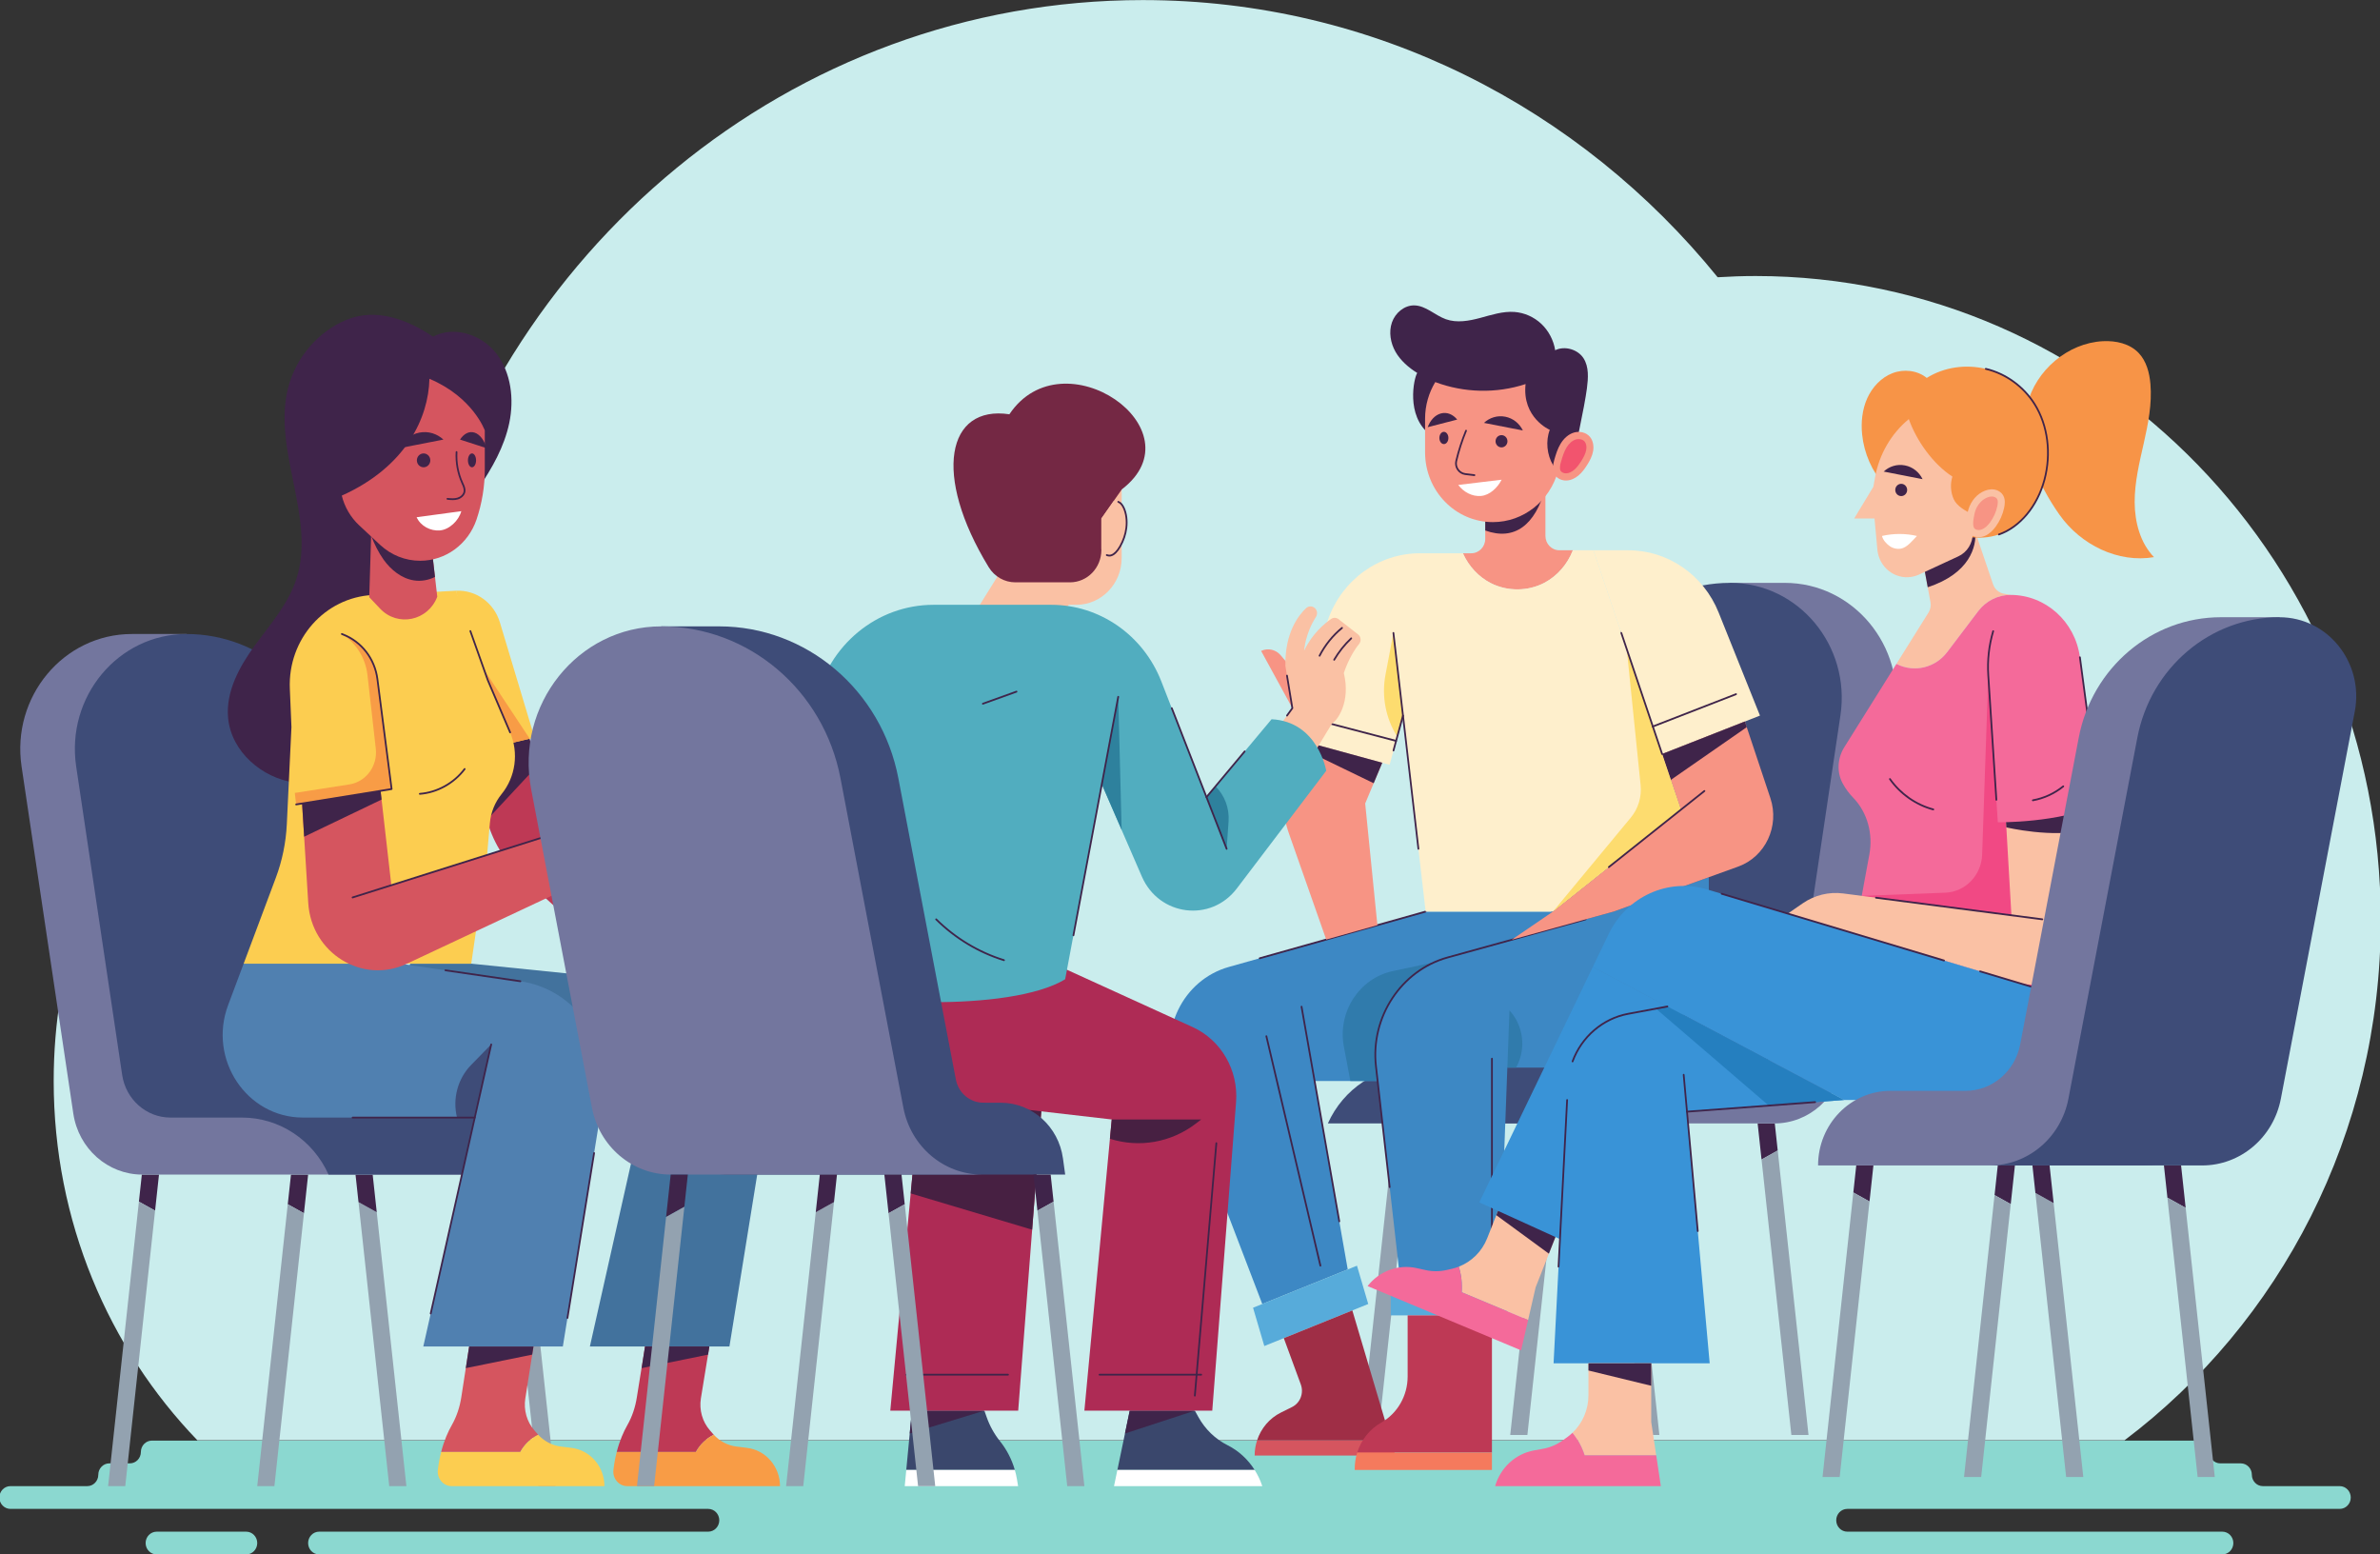<?xml version="1.0" encoding="UTF-8" standalone="no"?>
<!-- Created with Inkscape (http://www.inkscape.org/) -->

<svg
   xmlns:dc="http://purl.org/dc/elements/1.1/"
   xmlns:cc="http://creativecommons.org/ns#"
   xmlns:rdf="http://www.w3.org/1999/02/22-rdf-syntax-ns#"
   xmlns:svg="http://www.w3.org/2000/svg"
   xmlns="http://www.w3.org/2000/svg"
   xmlns:sodipodi="http://sodipodi.sourceforge.net/DTD/sodipodi-0.dtd"
   xmlns:inkscape="http://www.inkscape.org/namespaces/inkscape"
   width="182.918mm"
   height="119.419mm"
   viewBox="0 0 182.918 119.419"
   version="1.1"
   id="svg1578"
   inkscape:version="0.92.4 (5da689c313, 2019-01-14)"
   sodipodi:docname="rehabilitate.svg">
  <rect x="0" y="0" width="182.918" height="119.419" fill="#333333" stroke="none"/>
  <defs
     id="defs1572" />
  <sodipodi:namedview
     id="base"
     pagecolor="#ffffff"
     bordercolor="#666666"
     borderopacity="1.0"
     inkscape:pageopacity="0.0"
     inkscape:pageshadow="2"
     inkscape:zoom="0.74103833"
     inkscape:cx="448.76207"
     inkscape:cy="165.84482"
     inkscape:document-units="mm"
     inkscape:current-layer="layer1"
     showgrid="false"
     inkscape:window-width="1640"
     inkscape:window-height="985"
     inkscape:window-x="40"
     inkscape:window-y="0"
     inkscape:window-maximized="1" />
  <g
     inkscape:label="Layer 1"
     inkscape:groupmode="layer"
     id="layer1"
     transform="translate(71.064,-73.294)">
    <g
       id="g2356"
       transform="matrix(0.76,0,0,0.783,11.548,34.607)">
      <path
         d="m 132.058,139.714 c 0,-34.914 -28.304,-63.218 -63.218,-63.218 -1.289,0 -2.568,0.043 -3.839,0.12 C 51.113,59.993 30.232,49.416 6.877,49.416 c -35.667,0 -65.568,24.666 -73.59,57.868 -21.088,5.889 -36.558,25.241 -36.558,48.208 0,13.756 5.551,26.214 14.533,35.261 H 106.145 c 15.709,-11.502 25.913,-30.077 25.913,-51.038"
         style="fill:#caeded;fill-opacity:1;fill-rule:nonzero;stroke:none;stroke-width:0.035"
         id="path16"
         inkscape:connector-curvature="0" />
      <path
         d="m 129.024,196.367 v 0 c 0,-0.617 -0.5,-1.117 -1.117,-1.117 h -7.768 c -0.617,0 -1.117,-0.5 -1.117,-1.117 v 0 c 0,-0.617 -0.5,-1.117 -1.117,-1.117 h -2.072 c -0.617,0 -1.117,-0.5 -1.117,-1.117 v 0 c 0,-0.617 -0.5,-1.117 -1.117,-1.117 H -93.337 c -0.617,0 -1.117,0.5 -1.117,1.117 v 0 c 0,0.617 -0.5,1.117 -1.117,1.117 h -2.072 c -0.617,0 -1.117,0.5 -1.117,1.117 v 0 c 0,0.617 -0.5,1.117 -1.117,1.117 h -7.768 c -0.617,0 -1.117,0.5 -1.117,1.117 v 0 c 0,0.617 0.5,1.117 1.117,1.117 h 70.566 c 0.617,0 1.117,0.5 1.117,1.117 v 0 c 0,0.617 -0.5,1.117 -1.117,1.117 h -39.345 c -0.617,0 -1.117,0.5 -1.117,1.117 v 0 c 0,0.617 0.5,1.117 1.117,1.117 H 116.034 c 0.617,0 1.117,-0.5 1.117,-1.117 v 0 c 0,-0.617 -0.5,-1.117 -1.117,-1.117 H 78.109 c -0.617,0 -1.117,-0.5 -1.117,-1.117 v 0 c 0,-0.617 0.5,-1.117 1.117,-1.117 H 127.907 c 0.617,0 1.117,-0.5 1.117,-1.117"
         style="fill:#8bd8d0;fill-opacity:1;fill-rule:nonzero;stroke:none;stroke-width:0.035"
         id="path18"
         inkscape:connector-curvature="0" />
      <path
         d="m -83.803,201.953 h -9.054 c -0.617,0 -1.117,-0.5 -1.117,-1.117 v 0 c 0,-0.617 0.5,-1.117 1.117,-1.117 h 9.054 c 0.617,0 1.117,0.5 1.117,1.117 v 0 c 0,0.617 -0.5,1.117 -1.117,1.117"
         style="fill:#8bd8d0;fill-opacity:1;fill-rule:nonzero;stroke:none;stroke-width:0.035"
         id="path20"
         inkscape:connector-curvature="0" />
      <path
         d="M 34.088,159.657 H 32.354 l -0.464,4.159 1.846,-0.998 0.352,-3.161"
         style="fill:#3f244a;fill-opacity:1;fill-rule:nonzero;stroke:none;stroke-width:0.035"
         id="path22"
         inkscape:connector-curvature="0" />
      <path
         d="m 31.89,163.816 -2.947,26.415 h 1.735 l 3.058,-27.413 -1.846,0.998"
         style="fill:#93a2b0;fill-opacity:1;fill-rule:nonzero;stroke:none;stroke-width:0.035"
         id="path24"
         inkscape:connector-curvature="0" />
      <path
         d="m 47.023,163.354 -2.998,26.877 h 1.735 l 3.109,-27.874 -1.846,0.997"
         style="fill:#93a2b0;fill-opacity:1;fill-rule:nonzero;stroke:none;stroke-width:0.035"
         id="path26"
         inkscape:connector-curvature="0" />
      <path
         d="m 49.17,159.657 h -1.735 l -0.412,3.697 1.846,-0.997 0.301,-2.699"
         style="fill:#3f244a;fill-opacity:1;fill-rule:nonzero;stroke:none;stroke-width:0.035"
         id="path28"
         inkscape:connector-curvature="0" />
      <path
         d="m 55.697,159.657 h -1.735 l 0.423,3.794 1.636,-0.884 -0.325,-2.91"
         style="fill:#3f244a;fill-opacity:1;fill-rule:nonzero;stroke:none;stroke-width:0.035"
         id="path30"
         inkscape:connector-curvature="0" />
      <path
         d="m 59.107,190.231 -3.086,-27.664 -1.636,0.884 2.987,26.78 h 1.735"
         style="fill:#93a2b0;fill-opacity:1;fill-rule:nonzero;stroke:none;stroke-width:0.035"
         id="path32"
         inkscape:connector-curvature="0" />
      <path
         d="m 70.779,159.657 h -1.735 l 0.394,3.539 1.636,-0.884 -0.296,-2.655"
         style="fill:#3f244a;fill-opacity:1;fill-rule:nonzero;stroke:none;stroke-width:0.035"
         id="path34"
         inkscape:connector-curvature="0" />
      <path
         d="m 74.189,190.231 -3.114,-27.919 -1.636,0.884 3.016,27.035 h 1.735"
         style="fill:#93a2b0;fill-opacity:1;fill-rule:nonzero;stroke:none;stroke-width:0.035"
         id="path36"
         inkscape:connector-curvature="0" />
      <path
         d="m 31.105,159.657 3.53e-4,-7e-4 c 1.576,-3.41 4.99,-5.593 8.746,-5.593 h 11.48 l 6.207,-40.401 8.721,-7.054 h 5.523 c 6.918,0 12.208,6.165 11.158,13.003 l -5.233,34.062 c -0.529,3.442 -3.491,5.984 -6.974,5.984 H 31.105"
         style="fill:#73769e;fill-opacity:1;fill-rule:nonzero;stroke:none;stroke-width:0.035"
         id="path38"
         inkscape:connector-curvature="0" />
      <path
         d="m 25.582,159.657 3.53e-4,-7e-4 c 1.576,-3.41 4.989,-5.593 8.746,-5.593 h 11.48 l 5.292,-34.447 c 1.15,-7.483 7.588,-13.008 15.159,-13.008 v 0 c 6.918,0 12.209,6.165 11.158,13.003 l -4.649,30.263 c -0.37,2.41 -2.443,4.189 -4.881,4.189 h -7.242 c -3.756,0 -7.17,2.183 -8.746,5.593 l -3.53e-4,7e-4 H 25.582"
         style="fill:#3e4c78;fill-opacity:1;fill-rule:nonzero;stroke:none;stroke-width:0.035"
         id="path40"
         inkscape:connector-curvature="0" />
      <path
         d="m 42.067,106.638 c 1.687,0.83 3.766,0.811 5.437,-0.049 1.295,-0.667 2.318,-1.827 2.855,-3.179 h -1.365 c -0.779,0 -1.411,-0.632 -1.411,-1.411 v -4.704 l -6.085,1.587 v 3.41 c 0,0.779 -0.632,1.411 -1.411,1.411 h -0.85 c 0.579,1.258 1.585,2.322 2.829,2.934"
         style="fill:#f79484;fill-opacity:1;fill-rule:nonzero;stroke:none;stroke-width:0.035"
         id="path42"
         inkscape:connector-curvature="0" />
      <path
         d="m 47.584,97.295 c -1.029,3.675 -3.146,5.203 -6.085,4.174 v -2.587 l 6.085,-1.587"
         style="fill:#3f244a;fill-opacity:1;fill-rule:nonzero;stroke:none;stroke-width:0.035"
         id="path44"
         inkscape:connector-curvature="0" />
      <path
         d="m 35.854,92.004 c -2.381,-1.793 -1.587,-5.468 -1.235,-5.997 -0.858,-0.514 -1.692,-1.213 -2.197,-2.076 -0.504,-0.863 -0.696,-1.941 -0.359,-2.883 0.337,-0.941 1.259,-1.687 2.259,-1.67 1.167,0.021 2.089,0.973 3.191,1.356 1.113,0.387 2.34,0.168 3.481,-0.128 1.141,-0.296 2.294,-0.67 3.47,-0.583 0.997,0.074 1.966,0.491 2.704,1.166 0.738,0.675 1.241,1.602 1.403,2.589 0.951,-0.456 2.28,-0.095 2.864,0.785 0.562,0.846 0.479,1.952 0.345,2.959 -0.243,1.822 -1.231,6.224 -1.667,8.011 l -3.292,0.823 -10.965,-4.351"
         style="fill:#3f244a;fill-opacity:1;fill-rule:nonzero;stroke:none;stroke-width:0.035"
         id="path46"
         inkscape:connector-curvature="0" />
      <path
         d="m 49.122,92.946 c 0.314,-0.501 0.78,-0.927 1.348,-1.089 0.568,-0.163 1.239,-0.021 1.621,0.429 0.32,0.377 0.403,0.914 0.314,1.4 -0.089,0.486 -0.33,0.931 -0.599,1.345 -0.244,0.376 -0.516,0.74 -0.863,1.025 -0.346,0.285 -0.772,0.489 -1.221,0.507 -0.448,0.018 -0.914,-0.168 -1.175,-0.533 -0.295,-0.413 -0.213,-0.996 -0.078,-1.457 0.162,-0.556 0.344,-1.134 0.653,-1.628"
         style="fill:#f79484;fill-opacity:1;fill-rule:nonzero;stroke:none;stroke-width:0.035"
         id="path48"
         inkscape:connector-curvature="0" />
      <path
         d="m 49.663,95.859 c -0.225,0 -0.438,-0.094 -0.542,-0.239 -0.047,-0.066 -0.14,-0.283 0.025,-0.849 0.147,-0.506 0.313,-1.034 0.574,-1.451 0.249,-0.399 0.593,-0.685 0.943,-0.785 0.088,-0.025 0.18,-0.038 0.275,-0.038 0.254,0 0.484,0.092 0.615,0.246 0.155,0.183 0.216,0.496 0.157,0.816 -0.072,0.397 -0.303,0.79 -0.497,1.089 -0.261,0.403 -0.482,0.669 -0.719,0.864 -0.258,0.213 -0.543,0.336 -0.8,0.346 l -0.031,7.06e-4"
         style="fill:#f2546e;fill-opacity:1;fill-rule:nonzero;stroke:none;stroke-width:0.035"
         id="path50"
         inkscape:connector-curvature="0" />
      <path
         d="m 48.025,91.592 c 0,0 -2.822,-1.176 -2.448,-4.494 -2.954,0.945 -6.221,0.868 -9.134,-0.194 -0.649,1.047 -1.03,2.278 -1.03,3.6 v 3.292 c 0,3.783 3.066,6.85 6.85,6.85 v 0 c 3.128,0 5.761,-2.099 6.581,-4.965 -0.181,-0.195 -0.351,-0.403 -0.493,-0.634 -0.613,-0.996 -0.762,-2.372 -0.325,-3.457"
         style="fill:#f79484;fill-opacity:1;fill-rule:nonzero;stroke:none;stroke-width:0.035"
         id="path52"
         inkscape:connector-curvature="0" />
      <path
         d="m 37.029,89.978 c -0.609,0.152 -1.094,0.672 -1.351,1.352 l 2.984,-0.746 c -0.428,-0.508 -1.023,-0.758 -1.633,-0.606"
         style="fill:#3f244a;fill-opacity:1;fill-rule:nonzero;stroke:none;stroke-width:0.035"
         id="path54"
         inkscape:connector-curvature="0" />
      <path
         d="m 37.772,92.387 c 0,0.333 -0.204,0.602 -0.456,0.602 -0.252,0 -0.456,-0.269 -0.456,-0.602 0,-0.332 0.204,-0.601 0.456,-0.601 0.252,0 0.456,0.27 0.456,0.601"
         style="fill:#3f244a;fill-opacity:1;fill-rule:nonzero;stroke:none;stroke-width:0.035"
         id="path56"
         inkscape:connector-curvature="0" />
      <path
         d="m 43.52,90.302 c 0.804,0.152 1.444,0.672 1.783,1.352 l -3.937,-0.746 c 0.565,-0.508 1.35,-0.758 2.154,-0.606"
         style="fill:#3f244a;fill-opacity:1;fill-rule:nonzero;stroke:none;stroke-width:0.035"
         id="path58"
         inkscape:connector-curvature="0" />
      <path
         d="m 42.54,92.712 c 0,0.332 0.27,0.601 0.602,0.601 0.333,0 0.602,-0.269 0.602,-0.601 0,-0.333 -0.269,-0.602 -0.602,-0.602 -0.332,0 -0.602,0.269 -0.602,0.602"
         style="fill:#3f244a;fill-opacity:1;fill-rule:nonzero;stroke:none;stroke-width:0.035"
         id="path60"
         inkscape:connector-curvature="0" />
      <path
         d="m 40.405,96.127 c -0.002,0 -0.005,-3.53e-4 -0.007,-3.53e-4 -0.311,-0.028 -0.625,-0.067 -0.946,-0.11 -0.327,-0.043 -0.621,-0.223 -0.806,-0.495 -0.181,-0.265 -0.241,-0.594 -0.165,-0.903 0.25,-1.016 0.585,-2.02 0.997,-2.984 0.019,-0.045 0.072,-0.066 0.115,-0.047 0.045,0.019 0.066,0.071 0.047,0.116 -0.407,0.955 -0.739,1.95 -0.987,2.957 -0.065,0.264 -0.016,0.534 0.139,0.761 0.157,0.23 0.406,0.383 0.683,0.42 0.319,0.042 0.631,0.082 0.938,0.109 0.049,0.004 0.084,0.047 0.08,0.096 -0.004,0.046 -0.042,0.08 -0.088,0.08"
         style="fill:#3f244a;fill-opacity:1;fill-rule:nonzero;stroke:none;stroke-width:0.035"
         id="path62"
         inkscape:connector-curvature="0" />
      <path
         d="m 43.155,96.485 c -1.462,0.171 -2.925,0.342 -4.387,0.513 0.542,0.703 1.419,1.158 2.304,1.081 0.884,-0.077 1.671,-0.808 2.083,-1.594"
         style="fill:#ffffff;fill-opacity:1;fill-rule:nonzero;stroke:none;stroke-width:0.035"
         id="path64"
         inkscape:connector-curvature="0" />
      <path
         d="M 48.347,138.864 H 35.472 l -19.901,5.435 c -4.661,1.273 -7.184,6.312 -5.41,10.806 l 8.789,22.271 8.642,-3.392 -3.351,-18.492 h 7.702 l 16.403,-10.688 v -5.939"
         style="fill:#3d88c4;fill-opacity:1;fill-rule:nonzero;stroke:none;stroke-width:0.035"
         id="path66"
         inkscape:connector-curvature="0" />
      <path
         d="m 28.526,173.617 -10.51,4.125 1.139,3.759 10.51,-4.125 -1.139,-3.759"
         style="fill:#57abda;fill-opacity:1;fill-rule:nonzero;stroke:none;stroke-width:0.035"
         id="path68"
         inkscape:connector-curvature="0" />
      <path
         d="m 18.427,190.752 c -0.161,0.476 -0.249,0.98 -0.249,1.499 H 32.415 l -0.459,-1.499 H 18.427"
         style="fill:#d5555f;fill-opacity:1;fill-rule:nonzero;stroke:none;stroke-width:0.035"
         id="path70"
         inkscape:connector-curvature="0" />
      <path
         d="m 28.058,178.007 -6.931,2.721 1.72,4.544 c 0.324,0.855 -0.06,1.816 -0.883,2.213 l -1.138,0.549 c -1.151,0.555 -2.002,1.546 -2.399,2.718 h 13.529 l -3.899,-12.745"
         style="fill:#9f2e46;fill-opacity:1;fill-rule:nonzero;stroke:none;stroke-width:0.035"
         id="path72"
         inkscape:connector-curvature="0" />
      <path
         d="m 27.205,152.137 0.653,3.355 h 4.086 l 16.403,-10.688 v -3.454 l -16.198,3.357 c -3.405,0.706 -5.609,4.018 -4.945,7.431"
         style="fill:#307bac;fill-opacity:1;fill-rule:nonzero;stroke:none;stroke-width:0.035"
         id="path74"
         inkscape:connector-curvature="0" />
      <path
         d="m 54.493,138.864 -16.793,4.503 c -4.734,1.269 -7.821,5.819 -7.252,10.688 l 2.438,20.851 H 42.939 l 0.794,-20.726 H 51.053 c 7.209,0 13.053,-5.844 13.053,-13.053 v -5.635 l -9.613,3.371"
         style="fill:#3d88c4;fill-opacity:1;fill-rule:nonzero;stroke:none;stroke-width:0.035"
         id="path76"
         inkscape:connector-curvature="0" />
      <path
         d="M 43.762,178.493 H 31.944 v -3.587 h 11.818 v 3.587"
         style="fill:#57abda;fill-opacity:1;fill-rule:nonzero;stroke:none;stroke-width:0.035"
         id="path78"
         inkscape:connector-curvature="0" />
      <path
         d="m 42.175,178.493 h -8.525 v 6.002 c 0,1.883 -1.025,3.616 -2.675,4.522 -1.171,0.643 -2.026,1.705 -2.424,2.94 h 13.625 v -13.464"
         style="fill:#be3955;fill-opacity:1;fill-rule:nonzero;stroke:none;stroke-width:0.035"
         id="path80"
         inkscape:connector-curvature="0" />
      <path
         d="m 28.55,191.957 c -0.163,0.505 -0.251,1.037 -0.251,1.583 v 0.123 h 13.876 v -1.705 H 28.55"
         style="fill:#f57a5d;fill-opacity:1;fill-rule:nonzero;stroke:none;stroke-width:0.035"
         id="path82"
         inkscape:connector-curvature="0" />
      <path
         d="m 43.733,154.181 0.215,-5.615 v 0 c 1.399,1.475 1.698,3.679 0.743,5.473 l -0.075,0.141 H 43.733"
         style="fill:#307bac;fill-opacity:1;fill-rule:nonzero;stroke:none;stroke-width:0.035"
         id="path84"
         inkscape:connector-curvature="0" />
      <path
         d="m 42.175,174.995 c -0.049,0 -0.088,-0.04 -0.088,-0.088 v -21.608 c 0,-0.049 0.04,-0.088 0.088,-0.088 0.049,0 0.088,0.04 0.088,0.088 v 21.608 c 0,0.049 -0.04,0.088 -0.088,0.088"
         style="fill:#3f244a;fill-opacity:1;fill-rule:nonzero;stroke:none;stroke-width:0.035"
         id="path86"
         inkscape:connector-curvature="0" />
      <path
         d="m 26.738,169.356 c -0.042,0 -0.079,-0.03 -0.087,-0.072 l -3.818,-21.071 c -0.009,-0.048 0.023,-0.094 0.071,-0.103 0.05,-0.009 0.094,0.023 0.103,0.071 l 3.818,21.071 c 0.009,0.048 -0.023,0.094 -0.071,0.103 -0.006,0.001 -0.011,0.001 -0.016,0.001"
         style="fill:#3f244a;fill-opacity:1;fill-rule:nonzero;stroke:none;stroke-width:0.035"
         id="path88"
         inkscape:connector-curvature="0" />
      <path
         d="m 24.829,173.705 c -0.04,0 -0.076,-0.027 -0.086,-0.068 l -5.467,-22.523 c -0.011,-0.047 0.018,-0.095 0.065,-0.107 0.047,-0.011 0.095,0.018 0.107,0.065 l 5.467,22.523 c 0.011,0.047 -0.018,0.095 -0.065,0.107 -0.007,0.002 -0.014,0.002 -0.021,0.002"
         style="fill:#3f244a;fill-opacity:1;fill-rule:nonzero;stroke:none;stroke-width:0.035"
         id="path90"
         inkscape:connector-curvature="0" />
      <path
         d="m 18.682,143.538 c -0.039,0 -0.074,-0.026 -0.085,-0.065 -0.013,-0.047 0.015,-0.095 0.062,-0.108 l 16.789,-4.585 c 0.047,-0.012 0.095,0.015 0.108,0.062 0.013,0.047 -0.015,0.095 -0.062,0.108 l -16.789,4.585 c -0.008,0.002 -0.016,0.003 -0.023,0.003"
         style="fill:#3f244a;fill-opacity:1;fill-rule:nonzero;stroke:none;stroke-width:0.035"
         id="path92"
         inkscape:connector-curvature="0" />
      <path
         d="m 31.833,165.999 c -0.044,0 -0.083,-0.033 -0.087,-0.078 L 30.36,154.065 c -0.57,-4.876 2.576,-9.512 7.317,-10.783 l 13.957,-3.742 c 0.047,-0.012 0.096,0.015 0.108,0.062 0.013,0.047 -0.015,0.095 -0.062,0.108 l -13.957,3.743 c -4.657,1.249 -7.748,5.802 -7.188,10.592 l 1.386,11.856 c 0.006,0.048 -0.029,0.092 -0.077,0.098 -0.004,3.5e-4 -0.007,7.1e-4 -0.01,7.1e-4"
         style="fill:#3f244a;fill-opacity:1;fill-rule:nonzero;stroke:none;stroke-width:0.035"
         id="path94"
         inkscape:connector-curvature="0" />
      <path
         d="m 52.438,103.41 h -2.078 c -0.537,1.351 -1.561,2.512 -2.855,3.179 -1.671,0.861 -3.75,0.879 -5.437,0.049 -1.244,-0.612 -2.251,-1.676 -2.829,-2.934 h -4.354 c -4.162,0 -7.877,2.608 -9.291,6.523 l -4.144,11.476 10.377,2.756 1.352,-4.826 2.293,19.231 h 12.875 l 12.937,-9.995 -8.846,-25.459"
         style="fill:#feefcc;fill-opacity:1;fill-rule:nonzero;stroke:none;stroke-width:0.035"
         id="path96"
         inkscape:connector-curvature="0" />
      <path
         d="m 52.438,103.41 h 3.532 c 3.998,0 7.602,2.411 9.129,6.106 l 4.18,10.117 -9.895,3.771 -6.947,-19.994"
         style="fill:#feefcc;fill-opacity:1;fill-rule:nonzero;stroke:none;stroke-width:0.035"
         id="path98"
         inkscape:connector-curvature="0" />
      <path
         d="m 48.347,138.864 12.937,-9.995 -1.899,-5.465 8.367,-3.188 2.583,7.521 c 0.945,2.752 -0.508,5.75 -3.253,6.713 l -12.589,4.414 -10.319,2.767 4.173,-2.767"
         style="fill:#f79484;fill-opacity:1;fill-rule:nonzero;stroke:none;stroke-width:0.035"
         id="path100"
         inkscape:connector-curvature="0" />
      <path
         d="m 67.752,120.216 -8.367,3.188 0.882,2.539 7.675,-5.173 -0.19,-0.554"
         style="fill:#3f244a;fill-opacity:1;fill-rule:nonzero;stroke:none;stroke-width:0.035"
         id="path102"
         inkscape:connector-curvature="0" />
      <path
         d="m 30.59,140.197 -1.233,-11.938 1.725,-3.997 -8.684,-2.306 -0.96,3.331 c -0.557,1.932 -0.488,3.991 0.196,5.882 l 3.782,10.442 5.173,-1.413"
         style="fill:#f79484;fill-opacity:1;fill-rule:nonzero;stroke:none;stroke-width:0.035"
         id="path104"
         inkscape:connector-curvature="0" />
      <path
         d="m 22.399,121.955 8.684,2.306 -0.867,2.01 -7.979,-3.75 0.163,-0.567"
         style="fill:#3f244a;fill-opacity:1;fill-rule:nonzero;stroke:none;stroke-width:0.035"
         id="path106"
         inkscape:connector-curvature="0" />
      <path
         d="m 55.806,113.103 1.403,13.348 c 0.121,1.154 -0.237,2.308 -0.99,3.191 l -7.872,9.223 12.937,-9.995 -5.478,-15.766"
         style="fill:#fddc6f;fill-opacity:1;fill-rule:nonzero;stroke:none;stroke-width:0.035"
         id="path108"
         inkscape:connector-curvature="0" />
      <path
         d="m 33.179,119.634 -0.967,-8.114 -0.802,4.103 c -0.411,2.103 0.016,4.283 1.191,6.076 v 0 l 0.579,-2.065"
         style="fill:#fddc6f;fill-opacity:1;fill-rule:nonzero;stroke:none;stroke-width:0.035"
         id="path110"
         inkscape:connector-curvature="0" />
      <path
         d="m 59.385,123.493 c -0.036,0 -0.071,-0.023 -0.083,-0.059 l -4.129,-11.884 c -0.016,-0.046 0.008,-0.096 0.054,-0.112 0.046,-0.015 0.096,0.008 0.112,0.054 l 4.129,11.884 c 0.016,0.046 -0.008,0.096 -0.054,0.112 -0.009,0.003 -0.019,0.005 -0.029,0.005"
         style="fill:#3f244a;fill-opacity:1;fill-rule:nonzero;stroke:none;stroke-width:0.035"
         id="path112"
         inkscape:connector-curvature="0" />
      <path
         d="m 58.427,120.799 c -0.035,0 -0.069,-0.022 -0.083,-0.057 -0.017,-0.045 0.006,-0.096 0.052,-0.114 l 8.437,-3.182 c 0.044,-0.017 0.096,0.006 0.114,0.051 0.017,0.045 -0.006,0.096 -0.052,0.114 l -8.436,3.182 c -0.01,0.004 -0.02,0.006 -0.031,0.006"
         style="fill:#3f244a;fill-opacity:1;fill-rule:nonzero;stroke:none;stroke-width:0.035"
         id="path114"
         inkscape:connector-curvature="0" />
      <path
         d="m 53.995,134.589 c -0.026,0 -0.053,-0.012 -0.07,-0.034 -0.03,-0.038 -0.023,-0.094 0.016,-0.124 l 9.668,-7.47 c 0.038,-0.03 0.093,-0.023 0.124,0.016 0.03,0.038 0.023,0.094 -0.016,0.123 l -9.668,7.47 c -0.016,0.012 -0.035,0.018 -0.054,0.018"
         style="fill:#3f244a;fill-opacity:1;fill-rule:nonzero;stroke:none;stroke-width:0.035"
         id="path116"
         inkscape:connector-curvature="0" />
      <path
         d="m 34.738,132.798 c -0.044,0 -0.082,-0.033 -0.087,-0.078 L 32.124,111.531 c -0.006,-0.048 0.029,-0.092 0.077,-0.098 0.047,-0.007 0.092,0.029 0.098,0.077 l 2.527,21.19 c 0.006,0.048 -0.029,0.092 -0.077,0.098 -0.004,3.5e-4 -0.007,7e-4 -0.01,7e-4"
         style="fill:#3f244a;fill-opacity:1;fill-rule:nonzero;stroke:none;stroke-width:0.035"
         id="path118"
         inkscape:connector-curvature="0" />
      <path
         d="m 32.218,123.151 c -0.008,0 -0.016,-0.001 -0.024,-0.004 -0.047,-0.013 -0.074,-0.062 -0.061,-0.109 l 0.961,-3.429 c 0.013,-0.047 0.062,-0.075 0.109,-0.061 0.047,0.013 0.074,0.062 0.061,0.109 l -0.961,3.429 c -0.011,0.039 -0.047,0.065 -0.085,0.065"
         style="fill:#3f244a;fill-opacity:1;fill-rule:nonzero;stroke:none;stroke-width:0.035"
         id="path120"
         inkscape:connector-curvature="0" />
      <path
         d="m 32.483,122.203 c -0.007,0 -0.014,-7.1e-4 -0.022,-0.002 l -8.815,-2.239 c -0.047,-0.012 -0.075,-0.06 -0.064,-0.107 0.012,-0.047 0.061,-0.075 0.107,-0.064 l 8.815,2.238 c 0.047,0.012 0.076,0.06 0.064,0.107 -0.01,0.04 -0.046,0.066 -0.085,0.066"
         style="fill:#3f244a;fill-opacity:1;fill-rule:nonzero;stroke:none;stroke-width:0.035"
         id="path122"
         inkscape:connector-curvature="0" />
      <path
         d="m -57.666,164.676 h 1.735 l 0.464,4.159 -1.846,-0.997 -0.352,-3.162"
         style="fill:#3f244a;fill-opacity:1;fill-rule:nonzero;stroke:none;stroke-width:0.035"
         id="path124"
         inkscape:connector-curvature="0" />
      <path
         d="m -55.468,168.834 2.946,26.416 h -1.735 l -3.058,-27.413 1.846,0.997"
         style="fill:#93a2b0;fill-opacity:1;fill-rule:nonzero;stroke:none;stroke-width:0.035"
         id="path126"
         inkscape:connector-curvature="0" />
      <path
         d="m -70.601,168.373 2.998,26.877 h -1.735 l -3.109,-27.875 1.846,0.997"
         style="fill:#93a2b0;fill-opacity:1;fill-rule:nonzero;stroke:none;stroke-width:0.035"
         id="path128"
         inkscape:connector-curvature="0" />
      <path
         d="m -72.748,164.676 h 1.735 l 0.412,3.697 -1.846,-0.997 -0.301,-2.699"
         style="fill:#3f244a;fill-opacity:1;fill-rule:nonzero;stroke:none;stroke-width:0.035"
         id="path130"
         inkscape:connector-curvature="0" />
      <path
         d="m -79.275,164.676 h 1.735 l -0.423,3.794 -1.636,-0.884 0.325,-2.91"
         style="fill:#3f244a;fill-opacity:1;fill-rule:nonzero;stroke:none;stroke-width:0.035"
         id="path132"
         inkscape:connector-curvature="0" />
      <path
         d="m -82.685,195.25 3.086,-27.664 1.636,0.884 -2.987,26.78 h -1.735"
         style="fill:#93a2b0;fill-opacity:1;fill-rule:nonzero;stroke:none;stroke-width:0.035"
         id="path134"
         inkscape:connector-curvature="0" />
      <path
         d="m -94.357,164.676 h 1.735 l -0.395,3.539 -1.636,-0.884 0.296,-2.655"
         style="fill:#3f244a;fill-opacity:1;fill-rule:nonzero;stroke:none;stroke-width:0.035"
         id="path136"
         inkscape:connector-curvature="0" />
      <path
         d="m -97.767,195.25 3.114,-27.919 1.636,0.884 -3.015,27.035 h -1.735"
         style="fill:#93a2b0;fill-opacity:1;fill-rule:nonzero;stroke:none;stroke-width:0.035"
         id="path138"
         inkscape:connector-curvature="0" />
      <path
         d="m -54.683,164.676 -3.53e-4,-7.1e-4 c -1.575,-3.41 -4.989,-5.593 -8.746,-5.593 h -11.48 l -6.207,-40.401 -8.721,-7.054 h -5.523 c -6.918,0 -12.208,6.165 -11.158,13.003 l 5.233,34.062 c 0.529,3.443 3.491,5.984 6.974,5.984 h 39.629"
         style="fill:#73769e;fill-opacity:1;fill-rule:nonzero;stroke:none;stroke-width:0.035"
         id="path140"
         inkscape:connector-curvature="0" />
      <path
         d="m -49.16,164.676 -3.53e-4,-7.1e-4 c -1.576,-3.41 -4.99,-5.593 -8.746,-5.593 h -11.48 l -5.292,-34.447 c -1.15,-7.483 -7.588,-13.008 -15.16,-13.008 v 0 c -6.918,0 -12.208,6.165 -11.158,13.003 l 4.65,30.263 c 0.37,2.41 2.443,4.189 4.882,4.189 h 7.242 c 3.756,0 7.17,2.183 8.746,5.593 v 7.1e-4 h 26.317"
         style="fill:#3e4c78;fill-opacity:1;fill-rule:nonzero;stroke:none;stroke-width:0.035"
         id="path142"
         inkscape:connector-curvature="0" />
      <path
         d="m -67.215,143.979 -5.83,15.102 h 29.202 l -5.203,22.462 h 14.111 l 3.998,-24.004 c 0.939,-5.636 -3.086,-10.891 -8.773,-11.453 l -21.334,-2.108 h -6.171"
         style="fill:#42729d;fill-opacity:1;fill-rule:nonzero;stroke:none;stroke-width:0.035"
         id="path144"
         inkscape:connector-curvature="0" />
      <path
         d="m -43.844,159.082 1.664,-7.181 -2.112,1.893 c -0.463,0.415 -0.727,1.007 -0.727,1.629 v 0 c 0,1.104 -0.823,2.035 -1.919,2.17 l -0.871,0.107 -0.23,1.383 h 4.197"
         style="fill:#3e4c78;fill-opacity:1;fill-rule:nonzero;stroke:none;stroke-width:0.035"
         id="path146"
         inkscape:connector-curvature="0" />
      <path
         d="m -36.521,190.203 c -0.023,-0.025 -0.049,-0.048 -0.072,-0.074 l -0.317,-0.354 c -0.761,-0.851 -1.096,-2 -0.913,-3.127 l 0.857,-5.104 h -6.506 l -0.821,4.962 c -0.155,0.977 -0.473,1.925 -0.975,2.777 -0.351,0.595 -0.763,1.471 -1.066,2.616 h 8.005 c 0.407,-0.735 1.054,-1.326 1.808,-1.695"
         style="fill:#be3955;fill-opacity:1;fill-rule:nonzero;stroke:none;stroke-width:0.035"
         id="path148"
         inkscape:connector-curvature="0" />
      <path
         d="m -33.149,191.495 -1.077,-0.13 c -0.878,-0.106 -1.688,-0.519 -2.294,-1.161 -0.754,0.37 -1.401,0.96 -1.808,1.695 h -8.005 c -0.141,0.533 -0.26,1.12 -0.334,1.774 -0.095,0.839 0.559,1.578 1.403,1.578 h 15.443 c 0,-1.913 -1.428,-3.525 -3.328,-3.755"
         style="fill:#f89c46;fill-opacity:1;fill-rule:nonzero;stroke:none;stroke-width:0.035"
         id="path150"
         inkscape:connector-curvature="0" />
      <path
         d="m -43.471,181.544 h 6.506 l -0.13,0.8 -6.713,1.326 0.338,-2.126"
         style="fill:#3f244a;fill-opacity:1;fill-rule:nonzero;stroke:none;stroke-width:0.035"
         id="path152"
         inkscape:connector-curvature="0" />
      <path
         d="m -54.275,190.203 c -0.024,-0.025 -0.049,-0.048 -0.072,-0.074 l -0.317,-0.354 c -0.761,-0.851 -1.096,-2 -0.913,-3.127 l 0.826,-5.104 h -6.506 l -0.79,4.962 c -0.155,0.977 -0.473,1.925 -0.975,2.777 -0.351,0.595 -0.763,1.471 -1.066,2.616 h 8.005 c 0.407,-0.735 1.054,-1.326 1.808,-1.695"
         style="fill:#d5555f;fill-opacity:1;fill-rule:nonzero;stroke:none;stroke-width:0.035"
         id="path154"
         inkscape:connector-curvature="0" />
      <path
         d="m -50.904,191.495 -1.077,-0.13 c -0.878,-0.106 -1.688,-0.519 -2.294,-1.161 -0.754,0.37 -1.401,0.96 -1.808,1.695 h -8.005 c -0.141,0.533 -0.26,1.12 -0.334,1.774 -0.095,0.839 0.558,1.578 1.403,1.578 h 15.443 c 0,-1.913 -1.428,-3.525 -3.328,-3.755"
         style="fill:#fccd50;fill-opacity:1;fill-rule:nonzero;stroke:none;stroke-width:0.035"
         id="path156"
         inkscape:connector-curvature="0" />
      <path
         d="m -61.257,181.544 h 6.506 l -0.13,0.8 -6.714,1.326 0.338,-2.126"
         style="fill:#3f244a;fill-opacity:1;fill-rule:nonzero;stroke:none;stroke-width:0.035"
         id="path158"
         inkscape:connector-curvature="0" />
      <path
         d="m -84.061,143.979 -1.57,4.066 c -2.052,5.316 1.871,11.036 7.57,11.036 h 17.372 l -5.203,22.462 h 14.111 l 4.07,-24.436 c 0.912,-5.474 -2.863,-10.624 -8.358,-11.403 l -12.175,-1.726 h -15.816"
         style="fill:#5080b0;fill-opacity:1;fill-rule:nonzero;stroke:none;stroke-width:0.035"
         id="path160"
         inkscape:connector-curvature="0" />
      <path
         d="m -60.689,159.082 1.664,-7.181 -2.031,2.016 c -1.357,1.347 -1.899,3.312 -1.426,5.165 v 0 h 1.793"
         style="fill:#3e4c78;fill-opacity:1;fill-rule:nonzero;stroke:none;stroke-width:0.035"
         id="path162"
         inkscape:connector-curvature="0" />
      <path
         d="m -60.689,159.17 h -12.356 c -0.049,0 -0.088,-0.04 -0.088,-0.088 0,-0.049 0.04,-0.088 0.088,-0.088 h 12.356 c 0.049,0 0.088,0.04 0.088,0.088 0,0.048 -0.04,0.088 -0.088,0.088"
         style="fill:#3f244a;fill-opacity:1;fill-rule:nonzero;stroke:none;stroke-width:0.035"
         id="path164"
         inkscape:connector-curvature="0" />
      <path
         d="m -65.144,178.401 c -0.007,0 -0.013,-7e-4 -0.02,-0.002 -0.047,-0.011 -0.077,-0.058 -0.066,-0.105 l 6.119,-26.412 c 0.011,-0.047 0.058,-0.077 0.106,-0.066 0.048,0.011 0.077,0.058 0.066,0.106 l -6.119,26.412 c -0.009,0.041 -0.046,0.068 -0.086,0.068"
         style="fill:#3f244a;fill-opacity:1;fill-rule:nonzero;stroke:none;stroke-width:0.035"
         id="path166"
         inkscape:connector-curvature="0" />
      <path
         d="m -56.069,145.793 c -0.004,0 -0.009,-3.6e-4 -0.013,-0.001 l -7.586,-1.075 c -0.048,-0.007 -0.082,-0.051 -0.075,-0.1 0.007,-0.048 0.052,-0.082 0.099,-0.075 l 7.586,1.075 c 0.048,0.006 0.082,0.051 0.075,0.1 -0.006,0.044 -0.044,0.076 -0.087,0.076"
         style="fill:#3f244a;fill-opacity:1;fill-rule:nonzero;stroke:none;stroke-width:0.035"
         id="path168"
         inkscape:connector-curvature="0" />
      <path
         d="m -51.316,178.835 c -0.005,0 -0.01,-3.5e-4 -0.015,-0.001 -0.048,-0.008 -0.08,-0.054 -0.072,-0.102 l 2.695,-16.183 c 0.008,-0.048 0.055,-0.08 0.102,-0.073 0.048,0.008 0.08,0.054 0.073,0.102 l -2.696,16.183 c -0.007,0.043 -0.045,0.074 -0.087,0.074"
         style="fill:#3f244a;fill-opacity:1;fill-rule:nonzero;stroke:none;stroke-width:0.035"
         id="path170"
         inkscape:connector-curvature="0" />
      <path
         d="m -55.721,120.049 2.469,8.209 12.112,14.427 -3.241,2.94 -11.67,-10.307 c -1.673,-1.477 -2.87,-3.417 -3.441,-5.575 l -2.051,-7.754 5.821,-1.94"
         style="fill:#be3955;fill-opacity:1;fill-rule:nonzero;stroke:none;stroke-width:0.035"
         id="path172"
         inkscape:connector-curvature="0" />
      <path
         d="m -55.721,120.049 -5.821,1.94 2.051,7.754 c 0.011,0.042 0.026,0.083 0.038,0.124 l 5.09,-5.305 -1.358,-4.513"
         style="fill:#3f244a;fill-opacity:1;fill-rule:nonzero;stroke:none;stroke-width:0.035"
         id="path174"
         inkscape:connector-curvature="0" />
      <path
         d="m -62.584,107.382 v 0 c 2.014,-0.1 3.84,1.178 4.436,3.104 l 3.5,11.305 -3.572,0.816 -2.117,-6.085 -2.248,-9.14"
         style="fill:#fccd50;fill-opacity:1;fill-rule:nonzero;stroke:none;stroke-width:0.035"
         id="path176"
         inkscape:connector-curvature="0" />
      <path
         d="m -60.337,116.522 2.117,6.085 3.09,-0.706 -6.071,-8.895 0.864,3.515"
         style="fill:#f89c46;fill-opacity:1;fill-rule:nonzero;stroke:none;stroke-width:0.035"
         id="path178"
         inkscape:connector-curvature="0" />
      <path
         d="m -60.316,97.323 c 1.373,-1.957 2.612,-4.068 3.117,-6.405 0.505,-2.336 0.186,-4.946 -1.304,-6.815 -1.49,-1.869 -4.284,-2.751 -6.41,-1.657 -2.618,-1.716 -5.757,-2.813 -8.674,-1.68 -2.917,1.133 -5.221,3.734 -5.994,6.767 -1.559,6.114 2.857,12.715 0.851,18.697 -0.826,2.463 -2.639,4.441 -4.199,6.519 -1.559,2.078 -2.952,4.529 -2.704,7.115 0.319,3.319 3.447,5.907 6.753,6.343 2.606,0.344 5.343,-0.462 7.348,-2.163 2.341,-1.986 3.581,-5.006 4.128,-8.027 0.547,-3.02 0.482,-6.113 0.678,-9.176 0.123,-1.917 0.359,-3.864 1.159,-5.609 0.8,-1.746 3.394,-3.418 5.251,-3.909"
         style="fill:#3f244a;fill-opacity:1;fill-rule:nonzero;stroke:none;stroke-width:0.035"
         id="path180"
         inkscape:connector-curvature="0" />
      <path
         d="m -57.113,121.283 -2.253,-5.114 -3.218,-8.787 -8.43,0.417 c -4.844,0.24 -8.586,4.345 -8.376,9.191 l 0.163,3.767 v 0 l -0.468,9.534 c -0.089,1.805 -0.465,3.584 -1.116,5.269 l -3.251,8.421 h 23.017 l 1.604,-10.674 0.281,-3.12 c 0.094,-1.049 0.508,-2.044 1.184,-2.851 v 0 c 1.416,-1.689 1.749,-4.035 0.861,-6.052"
         style="fill:#fccd50;fill-opacity:1;fill-rule:nonzero;stroke:none;stroke-width:0.035"
         id="path182"
         inkscape:connector-curvature="0" />
      <path
         d="m -57.113,121.371 c -0.034,0 -0.066,-0.02 -0.081,-0.053 l -2.253,-5.114 -1.771,-4.838 c -0.017,-0.046 0.007,-0.097 0.052,-0.113 0.046,-0.017 0.097,0.007 0.113,0.053 l 1.77,4.832 2.251,5.109 c 0.019,0.044 -7.05e-4,0.097 -0.046,0.116 -0.011,0.005 -0.024,0.007 -0.035,0.007"
         style="fill:#3f244a;fill-opacity:1;fill-rule:nonzero;stroke:none;stroke-width:0.035"
         id="path184"
         inkscape:connector-curvature="0" />
      <path
         d="m -66.248,127.401 c -0.046,0 -0.085,-0.035 -0.088,-0.082 -0.004,-0.048 0.033,-0.091 0.081,-0.095 1.737,-0.128 3.411,-1.028 4.476,-2.407 0.03,-0.038 0.086,-0.045 0.124,-0.016 0.038,0.03 0.046,0.085 0.016,0.124 -1.095,1.417 -2.816,2.343 -4.602,2.475 -0.003,3.5e-4 -0.005,3.5e-4 -0.007,3.5e-4"
         style="fill:#3f244a;fill-opacity:1;fill-rule:nonzero;stroke:none;stroke-width:0.035"
         id="path186"
         inkscape:connector-curvature="0" />
      <path
         d="m -71.14,101.088 -0.22,6.923 1.096,1.125 c 1.78,1.828 4.854,1.206 5.783,-1.169 v 0 l -0.617,-5.203 -6.041,-1.676"
         style="fill:#d5555f;fill-opacity:1;fill-rule:nonzero;stroke:none;stroke-width:0.035"
         id="path188"
         inkscape:connector-curvature="0" />
      <path
         d="m -66.853,106.364 c 0.726,0.112 1.481,-0.017 2.141,-0.338 l -0.387,-3.263 -6.041,-1.676 -0.029,0.915 c 0.347,0.82 0.737,1.62 1.265,2.334 0.746,1.007 1.813,1.838 3.052,2.028"
         style="fill:#3f244a;fill-opacity:1;fill-rule:nonzero;stroke:none;stroke-width:0.035"
         id="path190"
         inkscape:connector-curvature="0" />
      <path
         d="m -59.675,91.651 v 3.817 c 0,1.677 -0.283,3.342 -0.835,4.925 v 0 c -0.847,2.424 -3.133,4.047 -5.7,4.047 v 0 c -1.498,0 -2.943,-0.557 -4.054,-1.563 l -2.118,-1.919 c -0.858,-0.778 -1.469,-1.79 -1.756,-2.912 v 0 c 6.482,-2.822 8.775,-7.629 8.864,-11.465 4.41,1.808 5.6,5.071 5.6,5.071"
         style="fill:#d5555f;fill-opacity:1;fill-rule:nonzero;stroke:none;stroke-width:0.035"
         id="path192"
         inkscape:connector-curvature="0" />
      <path
         d="m -66.291,91.863 c -0.908,0.172 -1.631,0.76 -2.015,1.527 l 4.448,-0.843 c -0.638,-0.574 -1.525,-0.856 -2.433,-0.684"
         style="fill:#3f244a;fill-opacity:1;fill-rule:nonzero;stroke:none;stroke-width:0.035"
         id="path194"
         inkscape:connector-curvature="0" />
      <path
         d="m -65.184,94.585 c 0,0.375 -0.304,0.68 -0.68,0.68 -0.375,0 -0.68,-0.304 -0.68,-0.68 0,-0.376 0.304,-0.68 0.68,-0.68 0.376,0 0.68,0.304 0.68,0.68"
         style="fill:#3f244a;fill-opacity:1;fill-rule:nonzero;stroke:none;stroke-width:0.035"
         id="path196"
         inkscape:connector-curvature="0" />
      <path
         d="m -60.71,91.863 c 0.549,0.172 0.985,0.76 1.217,1.527 l -2.686,-0.843 c 0.385,-0.574 0.921,-0.856 1.469,-0.684"
         style="fill:#3f244a;fill-opacity:1;fill-rule:nonzero;stroke:none;stroke-width:0.035"
         id="path198"
         inkscape:connector-curvature="0" />
      <path
         d="m -61.379,94.585 c 0,0.375 0.184,0.68 0.411,0.68 0.227,0 0.411,-0.304 0.411,-0.68 0,-0.376 -0.184,-0.68 -0.411,-0.68 -0.227,0 -0.411,0.304 -0.411,0.68"
         style="fill:#3f244a;fill-opacity:1;fill-rule:nonzero;stroke:none;stroke-width:0.035"
         id="path200"
         inkscape:connector-curvature="0" />
      <path
         d="m -62.926,98.486 c -0.186,0 -0.368,-0.018 -0.539,-0.036 -0.048,-0.005 -0.084,-0.048 -0.079,-0.096 0.005,-0.049 0.049,-0.084 0.097,-0.079 0.335,0.034 0.682,0.068 1.004,-0.026 0.282,-0.082 0.586,-0.309 0.631,-0.631 0.034,-0.242 -0.081,-0.487 -0.193,-0.724 l -0.029,-0.063 c -0.445,-0.955 -0.647,-2.016 -0.586,-3.067 0.003,-0.049 0.044,-0.086 0.093,-0.083 0.048,0.003 0.086,0.044 0.083,0.093 -0.06,1.023 0.137,2.054 0.569,2.983 l 0.029,0.062 c 0.123,0.26 0.249,0.53 0.208,0.824 -0.056,0.4 -0.421,0.678 -0.757,0.776 -0.174,0.051 -0.354,0.068 -0.531,0.068"
         style="fill:#3f244a;fill-opacity:1;fill-rule:nonzero;stroke:none;stroke-width:0.035"
         id="path202"
         inkscape:connector-curvature="0" />
      <path
         d="m -62.05,99.572 c -1.507,0.198 -3.013,0.397 -4.52,0.595 0.403,0.865 1.408,1.373 2.359,1.294 0.951,-0.079 1.907,-0.968 2.161,-1.888"
         style="fill:#ffffff;fill-opacity:1;fill-rule:nonzero;stroke:none;stroke-width:0.035"
         id="path204"
         inkscape:connector-curvature="0" />
      <path
         d="m -78.152,128.259 7.938,-1.242 1.088,9.26 19.168,-5.88 1.117,5.057 -18.72,8.533 c -4.497,2.05 -9.653,-1.039 -9.968,-5.971 l -0.622,-9.758"
         style="fill:#d5555f;fill-opacity:1;fill-rule:nonzero;stroke:none;stroke-width:0.035"
         id="path206"
         inkscape:connector-curvature="0" />
      <path
         d="m -70.214,127.017 -7.938,1.242 0.208,3.26 7.831,-3.644 -0.101,-0.858"
         style="fill:#3f244a;fill-opacity:1;fill-rule:nonzero;stroke:none;stroke-width:0.035"
         id="path208"
         inkscape:connector-curvature="0" />
      <path
         d="m -69.097,126.842 -9.657,1.511 -0.133,-1.131 5.512,-0.834 c 1.692,-0.256 2.876,-1.807 2.678,-3.506 l -0.841,-7.223 c -0.195,-1.673 -1.153,-3.162 -2.595,-4.032 v 0 l 0.117,0.044 c 1.879,0.706 3.217,2.388 3.482,4.378 l 1.437,10.793"
         style="fill:#f89c46;fill-opacity:1;fill-rule:nonzero;stroke:none;stroke-width:0.035"
         id="path210"
         inkscape:connector-curvature="0" />
      <path
         d="m -78.754,128.441 c -0.043,0 -0.08,-0.031 -0.087,-0.074 -0.008,-0.048 0.025,-0.093 0.073,-0.101 l 9.572,-1.498 -1.426,-10.708 c -0.261,-1.961 -1.574,-3.611 -3.425,-4.307 l -0.117,-0.044 c -0.046,-0.017 -0.069,-0.068 -0.052,-0.114 0.017,-0.045 0.068,-0.07 0.114,-0.051 l 0.117,0.044 c 1.913,0.719 3.268,2.423 3.538,4.449 l 1.437,10.793 c 0.006,0.047 -0.027,0.091 -0.074,0.099 l -9.657,1.511 c -0.005,7e-4 -0.009,0.001 -0.014,0.001"
         style="fill:#3f244a;fill-opacity:1;fill-rule:nonzero;stroke:none;stroke-width:0.035"
         id="path212"
         inkscape:connector-curvature="0" />
      <path
         d="m -73.046,137.568 c -0.038,0 -0.073,-0.024 -0.084,-0.062 -0.014,-0.046 0.012,-0.096 0.059,-0.11 l 20.255,-6.213 c 0.047,-0.013 0.096,0.012 0.11,0.059 0.014,0.046 -0.012,0.096 -0.059,0.11 l -20.255,6.213 c -0.009,0.002 -0.017,0.004 -0.026,0.004"
         style="fill:#3f244a;fill-opacity:1;fill-rule:nonzero;stroke:none;stroke-width:0.035"
         id="path214"
         inkscape:connector-curvature="0" />
      <path
         d="m 4.73,95.825 v 8.349 c 0,2.533 -2.053,4.586 -4.586,4.586 H -0.629 l -0.706,1.117 h -8.996 l 3.058,-4.763 12.003,-9.29"
         style="fill:#fac1a4;fill-opacity:1;fill-rule:nonzero;stroke:none;stroke-width:0.035"
         id="path216"
         inkscape:connector-curvature="0" />
      <path
         d="M 4.751,97.428 2.678,100.294 v 3.087 c 0,1.754 -1.421,3.175 -3.175,3.175 H -6.024 c -1.093,0 -2.11,-0.563 -2.691,-1.487 -5.703,-9.066 -4.228,-15.925 2.09,-15.005 5.424,-7.849 19.27,1.499 11.377,7.364"
         style="fill:#742844;fill-opacity:1;fill-rule:nonzero;stroke:none;stroke-width:0.035"
         id="path218"
         inkscape:connector-curvature="0" />
      <path
         d="m 3.913,98.586 -1.235,1.708 v 2.999 c 0.163,0.49 0.635,0.721 0.99,0.617 0.355,-0.104 0.656,-0.463 0.899,-0.87 0.306,-0.513 0.546,-1.131 0.634,-1.81 0.088,-0.679 0.011,-1.42 -0.259,-1.978 -0.27,-0.557 -0.573,-0.667 -1.029,-0.667"
         style="fill:#fac1a4;fill-opacity:1;fill-rule:nonzero;stroke:none;stroke-width:0.035"
         id="path220"
         inkscape:connector-curvature="0" />
      <path
         d="m 3.493,104.022 c -0.1,0 -0.204,-0.02 -0.304,-0.059 -0.046,-0.017 -0.068,-0.068 -0.05,-0.114 0.017,-0.045 0.068,-0.068 0.114,-0.05 0.133,0.051 0.272,0.06 0.391,0.025 0.284,-0.083 0.569,-0.363 0.848,-0.83 0.328,-0.549 0.543,-1.163 0.622,-1.776 0.09,-0.697 -0.004,-1.417 -0.251,-1.928 -0.147,-0.303 -0.304,-0.474 -0.511,-0.553 -0.046,-0.017 -0.068,-0.068 -0.051,-0.114 0.017,-0.045 0.068,-0.068 0.114,-0.05 0.252,0.097 0.439,0.294 0.607,0.641 0.266,0.548 0.363,1.287 0.267,2.028 -0.082,0.636 -0.306,1.274 -0.646,1.843 -0.307,0.514 -0.618,0.811 -0.95,0.909 -0.064,0.019 -0.131,0.028 -0.2,0.028"
         style="fill:#3f244a;fill-opacity:1;fill-rule:nonzero;stroke:none;stroke-width:0.035"
         id="path222"
         inkscape:connector-curvature="0" />
      <path
         d="m -7.572,190.843 c -0.58,-0.702 -1.036,-1.499 -1.347,-2.356 l -0.235,-0.646 h -7.328 l -0.57,5.821 h 10.978 c -0.304,-1.028 -0.811,-1.988 -1.498,-2.819"
         style="fill:#3a476c;fill-opacity:1;fill-rule:nonzero;stroke:none;stroke-width:0.035"
         id="path224"
         inkscape:connector-curvature="0" />
      <path
         d="m -6.074,193.662 h -10.978 l -0.155,1.587 h 11.463 l -0.113,-0.662 c -0.053,-0.314 -0.128,-0.622 -0.217,-0.925"
         style="fill:#ffffff;fill-opacity:1;fill-rule:nonzero;stroke:none;stroke-width:0.035"
         id="path226"
         inkscape:connector-curvature="0" />
      <path
         d="m -9.155,187.842 h -7.328 l -0.22,2.244 z"
         style="fill:#3f244a;fill-opacity:1;fill-rule:nonzero;stroke:none;stroke-width:0.035"
         id="path228"
         inkscape:connector-curvature="0" />
      <path
         d="m -2.911,152.329 -2.822,35.513 H -18.667 l 2.766,-28.575 12.99,-6.938"
         style="fill:#ae2b55;fill-opacity:1;fill-rule:nonzero;stroke:none;stroke-width:0.035"
         id="path230"
         inkscape:connector-curvature="0" />
      <path
         d="m -4.323,170.085 -12.281,-3.561 0.703,-7.257 12.99,-6.938 -1.411,17.756"
         style="fill:#472042;fill-opacity:1;fill-rule:nonzero;stroke:none;stroke-width:0.035"
         id="path232"
         inkscape:connector-curvature="0" />
      <path
         d="m 15.442,191.236 v 0 c -1.239,-0.603 -2.267,-1.565 -2.95,-2.761 l -0.362,-0.634 H 5.545 l -1.247,5.821 H 18.178 c -0.672,-1.032 -1.61,-1.877 -2.736,-2.426"
         style="fill:#3a476c;fill-opacity:1;fill-rule:nonzero;stroke:none;stroke-width:0.035"
         id="path234"
         inkscape:connector-curvature="0" />
      <path
         d="M 18.178,193.662 H 4.297 l -0.34,1.587 H 18.95 l -0.021,-0.06 c -0.185,-0.544 -0.443,-1.053 -0.751,-1.527"
         style="fill:#ffffff;fill-opacity:1;fill-rule:nonzero;stroke:none;stroke-width:0.035"
         id="path236"
         inkscape:connector-curvature="0" />
      <path
         d="M 12.13,187.842 H 5.545 l -0.481,2.244 z"
         style="fill:#3f244a;fill-opacity:1;fill-rule:nonzero;stroke:none;stroke-width:0.035"
         id="path238"
         inkscape:connector-curvature="0" />
      <path
         d="m -2.154,143.979 14.066,6.224 c 2.878,1.273 4.637,4.225 4.387,7.361 l -2.406,30.277 H 0.96 L 3.726,159.267 -4.571,158.339 H -25.185 v -14.359 h 23.031"
         style="fill:#ae2b55;fill-opacity:1;fill-rule:nonzero;stroke:none;stroke-width:0.035"
         id="path240"
         inkscape:connector-curvature="0" />
      <path
         d="m 3.726,159.267 h 9.05 l -0.564,0.418 c -2.49,1.844 -5.71,2.392 -8.669,1.475 v 0 l 0.183,-1.892"
         style="fill:#472042;fill-opacity:1;fill-rule:nonzero;stroke:none;stroke-width:0.035"
         id="path242"
         inkscape:connector-curvature="0" />
      <path
         d="M 12.777,184.402 H 2.487 c -0.049,0 -0.088,-0.039 -0.088,-0.088 0,-0.049 0.04,-0.088 0.088,-0.088 H 12.777 c 0.049,0 0.088,0.04 0.088,0.088 0,0.049 -0.04,0.088 -0.088,0.088"
         style="fill:#3f244a;fill-opacity:1;fill-rule:nonzero;stroke:none;stroke-width:0.035"
         id="path244"
         inkscape:connector-curvature="0" />
      <path
         d="M -6.763,184.402 H -17.052 c -0.049,0 -0.088,-0.039 -0.088,-0.088 0,-0.049 0.04,-0.088 0.088,-0.088 h 10.289 c 0.049,0 0.088,0.04 0.088,0.088 0,0.049 -0.04,0.088 -0.088,0.088"
         style="fill:#3f244a;fill-opacity:1;fill-rule:nonzero;stroke:none;stroke-width:0.035"
         id="path246"
         inkscape:connector-curvature="0" />
      <path
         d="m 12.13,186.46 c -0.003,0 -0.005,0 -0.007,-4.3e-4 -0.049,-0.004 -0.085,-0.047 -0.08,-0.095 l 2.175,-24.777 c 0.004,-0.049 0.046,-0.086 0.095,-0.08 0.049,0.004 0.085,0.047 0.08,0.095 l -2.175,24.776 c -0.004,0.046 -0.042,0.081 -0.088,0.081"
         style="fill:#3f244a;fill-opacity:1;fill-rule:nonzero;stroke:none;stroke-width:0.035"
         id="path248"
         inkscape:connector-curvature="0" />
      <path
         d="m 21.993,118.903 -3.16,-5.615 v 0 c 0.679,-0.314 1.484,-0.141 1.976,0.423 l 0.963,1.106 0.22,4.086"
         style="fill:#f79484;fill-opacity:1;fill-rule:nonzero;stroke:none;stroke-width:0.035"
         id="path250"
         inkscape:connector-curvature="0" />
      <path
         d="m 20.582,120.799 1.411,-1.896 -0.706,-4.145 c -0.066,-3.283 1.36,-5.002 2.092,-5.666 0.228,-0.206 0.564,-0.234 0.818,-0.061 l 0.008,0.005 c 0.303,0.207 0.371,0.616 0.168,0.922 -1.082,1.621 -1.19,3.3 -1.19,3.3 0.827,-1.685 2.089,-2.683 2.729,-3.108 0.233,-0.155 0.536,-0.143 0.758,0.026 l 1.962,1.487 c 0.299,0.227 0.349,0.658 0.106,0.944 -1.009,1.189 -1.542,2.856 -1.542,2.856 0.706,2.778 -0.617,4.63 -1.191,4.939 l -2.293,3.66 -3.131,-3.263"
         style="fill:#fac1a4;fill-opacity:1;fill-rule:nonzero;stroke:none;stroke-width:0.035"
         id="path252"
         inkscape:connector-curvature="0" />
      <path
         d="m -26.206,118.286 v 0 c 1.256,-5.569 6.202,-9.525 11.911,-9.525 h 11.909 c 4.898,0 9.303,2.977 11.129,7.522 l 4.562,11.352 6.585,-7.644 c 4.704,0.235 5.527,5.057 5.527,5.057 l -9.045,11.557 c -2.62,3.348 -7.861,2.707 -9.597,-1.173 l -4.054,-9.06 -3.704,19.138 c -5.586,3.292 -21.931,2.469 -25.224,0.706 v -27.928"
         style="fill:#51adbf;fill-opacity:1;fill-rule:nonzero;stroke:none;stroke-width:0.035"
         id="path254"
         inkscape:connector-curvature="0" />
      <path
         d="m 2.722,126.37 1.661,-8.582 0.347,13.07 z"
         style="fill:#2e819d;fill-opacity:1;fill-rule:nonzero;stroke:none;stroke-width:0.035"
         id="path256"
         inkscape:connector-curvature="0" />
      <path
         d="m 13.306,127.634 2.04,5.076 0.195,-2.691 c 0.093,-1.288 -0.391,-2.55 -1.321,-3.446 v 0 l -0.914,1.06"
         style="fill:#2e819d;fill-opacity:1;fill-rule:nonzero;stroke:none;stroke-width:0.035"
         id="path258"
         inkscape:connector-curvature="0" />
      <path
         d="m 24.742,113.85 c -0.014,0 -0.028,-0.004 -0.041,-0.011 -0.043,-0.023 -0.059,-0.076 -0.037,-0.119 0.562,-1.062 1.356,-2.017 2.297,-2.763 0.038,-0.03 0.093,-0.024 0.124,0.015 0.03,0.038 0.024,0.093 -0.014,0.124 -0.922,0.731 -1.7,1.667 -2.251,2.707 -0.016,0.03 -0.046,0.047 -0.078,0.047"
         style="fill:#3f244a;fill-opacity:1;fill-rule:nonzero;stroke:none;stroke-width:0.035"
         id="path260"
         inkscape:connector-curvature="0" />
      <path
         d="m 26.218,114.246 c -0.016,0 -0.031,-0.004 -0.046,-0.013 -0.042,-0.025 -0.055,-0.079 -0.03,-0.121 0.478,-0.79 1.065,-1.506 1.746,-2.129 0.036,-0.032 0.092,-0.03 0.125,0.006 0.033,0.036 0.03,0.092 -0.005,0.125 -0.669,0.611 -1.245,1.314 -1.715,2.09 -0.016,0.027 -0.046,0.042 -0.075,0.042"
         style="fill:#3f244a;fill-opacity:1;fill-rule:nonzero;stroke:none;stroke-width:0.035"
         id="path262"
         inkscape:connector-curvature="0" />
      <path
         d="m 21.449,119.722 c -0.018,0 -0.037,-0.006 -0.053,-0.017 -0.039,-0.029 -0.047,-0.084 -0.018,-0.123 l 0.521,-0.7 -0.537,-3.158 c -0.009,-0.048 0.024,-0.093 0.072,-0.102 0.052,-0.009 0.094,0.024 0.102,0.072 l 0.544,3.195 c 0.004,0.024 -0.002,0.048 -0.016,0.067 l -0.544,0.731 c -0.017,0.023 -0.044,0.035 -0.071,0.035"
         style="fill:#3f244a;fill-opacity:1;fill-rule:nonzero;stroke:none;stroke-width:0.035"
         id="path264"
         inkscape:connector-curvature="0" />
      <path
         d="m -0.147,141.284 c -0.006,0 -0.011,-3.6e-4 -0.017,-0.001 -0.048,-0.01 -0.079,-0.056 -0.07,-0.103 L 4.297,117.771 c 0.009,-0.048 0.056,-0.079 0.103,-0.07 0.048,0.01 0.079,0.056 0.07,0.103 l -4.53,23.408 c -0.008,0.042 -0.045,0.071 -0.086,0.071"
         style="fill:#3f244a;fill-opacity:1;fill-rule:nonzero;stroke:none;stroke-width:0.035"
         id="path266"
         inkscape:connector-curvature="0" />
      <path
         d="m 15.346,132.798 c -0.035,0 -0.068,-0.021 -0.082,-0.056 l -5.548,-13.807 c -0.018,-0.045 0.004,-0.097 0.049,-0.115 0.046,-0.018 0.097,0.004 0.115,0.049 l 5.549,13.807 c 0.018,0.045 -0.004,0.096 -0.049,0.115 -0.011,0.004 -0.022,0.006 -0.033,0.006"
         style="fill:#3f244a;fill-opacity:1;fill-rule:nonzero;stroke:none;stroke-width:0.035"
         id="path268"
         inkscape:connector-curvature="0" />
      <path
         d="m 13.306,127.722 c -0.02,0 -0.041,-0.007 -0.058,-0.021 -0.037,-0.032 -0.041,-0.087 -0.009,-0.124 l 3.865,-4.486 c 0.032,-0.037 0.088,-0.041 0.124,-0.009 0.037,0.032 0.041,0.087 0.009,0.124 l -3.865,4.486 c -0.017,0.021 -0.042,0.031 -0.067,0.031"
         style="fill:#3f244a;fill-opacity:1;fill-rule:nonzero;stroke:none;stroke-width:0.035"
         id="path270"
         inkscape:connector-curvature="0" />
      <path
         d="m -7.168,143.726 c -0.008,0 -0.017,-0.001 -0.025,-0.004 -2.576,-0.774 -4.961,-2.169 -6.899,-4.034 -0.035,-0.034 -0.036,-0.09 -0.002,-0.125 0.034,-0.035 0.09,-0.035 0.125,-0.002 1.917,1.845 4.278,3.226 6.827,3.992 0.047,0.014 0.073,0.063 0.059,0.11 -0.012,0.038 -0.047,0.062 -0.085,0.062"
         style="fill:#3f244a;fill-opacity:1;fill-rule:nonzero;stroke:none;stroke-width:0.035"
         id="path272"
         inkscape:connector-curvature="0" />
      <path
         d="m -9.308,118.556 c -0.037,0 -0.071,-0.023 -0.083,-0.059 -0.016,-0.046 0.008,-0.096 0.054,-0.112 l 3.406,-1.187 c 0.046,-0.017 0.096,0.008 0.112,0.054 0.016,0.046 -0.008,0.096 -0.054,0.112 l -3.406,1.187 c -0.01,0.004 -0.019,0.005 -0.029,0.005"
         style="fill:#3f244a;fill-opacity:1;fill-rule:nonzero;stroke:none;stroke-width:0.035"
         id="path274"
         inkscape:connector-curvature="0" />
      <path
         d="m -1.208,163.082 c -0.443,-3.124 -3.115,-5.449 -6.27,-5.457 l -1.798,-0.005 c -1.346,-0.004 -2.502,-0.957 -2.762,-2.278 l -5.814,-29.557 c -1.704,-8.662 -9.299,-14.908 -18.127,-14.908 v 0 h -5.852 l 0.933,0.933 c -5.805,2.289 -9.526,8.492 -8.234,15.06 l 6.149,31.258 c 0.749,3.805 4.084,6.548 7.961,6.548 h 34.041 l -0.226,-1.594"
         style="fill:#3e4c78;fill-opacity:1;fill-rule:nonzero;stroke:none;stroke-width:0.035"
         id="path276"
         inkscape:connector-curvature="0" />
      <path
         d="m -48.836,158.128 -6.149,-31.258 c -1.629,-8.284 4.711,-15.993 13.154,-15.993 v 0 c 8.828,0 16.423,6.246 18.127,14.908 l 6.363,32.342 c 0.748,3.805 4.084,6.548 7.961,6.548 h 0.286 -31.78 c -3.877,0 -7.213,-2.743 -7.961,-6.548"
         style="fill:#73769e;fill-opacity:1;fill-rule:nonzero;stroke:none;stroke-width:0.035"
         id="path278"
         inkscape:connector-curvature="0" />
      <path
         d="m -39.141,164.676 h -1.735 l -0.464,4.159 1.846,-0.997 0.352,-3.161"
         style="fill:#3f244a;fill-opacity:1;fill-rule:nonzero;stroke:none;stroke-width:0.035"
         id="path280"
         inkscape:connector-curvature="0" />
      <path
         d="m -41.339,168.834 -2.946,26.416 h 1.735 l 3.058,-27.413 -1.846,0.997"
         style="fill:#93a2b0;fill-opacity:1;fill-rule:nonzero;stroke:none;stroke-width:0.035"
         id="path282"
         inkscape:connector-curvature="0" />
      <path
         d="m -26.206,168.373 -2.998,26.877 h 1.735 l 3.109,-27.875 -1.846,0.997"
         style="fill:#93a2b0;fill-opacity:1;fill-rule:nonzero;stroke:none;stroke-width:0.035"
         id="path284"
         inkscape:connector-curvature="0" />
      <path
         d="m -24.059,164.676 h -1.735 l -0.412,3.697 1.846,-0.997 0.301,-2.699"
         style="fill:#3f244a;fill-opacity:1;fill-rule:nonzero;stroke:none;stroke-width:0.035"
         id="path286"
         inkscape:connector-curvature="0" />
      <path
         d="m -17.532,164.676 h -1.735 l 0.423,3.794 1.636,-0.884 -0.325,-2.91"
         style="fill:#3f244a;fill-opacity:1;fill-rule:nonzero;stroke:none;stroke-width:0.035"
         id="path288"
         inkscape:connector-curvature="0" />
      <path
         d="m -14.122,195.25 -3.086,-27.664 -1.636,0.884 2.987,26.78 h 1.735"
         style="fill:#93a2b0;fill-opacity:1;fill-rule:nonzero;stroke:none;stroke-width:0.035"
         id="path290"
         inkscape:connector-curvature="0" />
      <path
         d="m -2.45,164.676 h -1.735 l 0.395,3.539 1.636,-0.884 -0.296,-2.655"
         style="fill:#3f244a;fill-opacity:1;fill-rule:nonzero;stroke:none;stroke-width:0.035"
         id="path292"
         inkscape:connector-curvature="0" />
      <path
         d="m 0.96,195.25 -3.114,-27.919 -1.636,0.884 3.015,27.035 h 1.735"
         style="fill:#93a2b0;fill-opacity:1;fill-rule:nonzero;stroke:none;stroke-width:0.035"
         id="path294"
         inkscape:connector-curvature="0" />
      <path
         d="m 88.214,113.399 3.131,-4.01 c 0.787,-1.009 1.996,-1.599 3.277,-1.599 l -0.685,-0.121 c -0.503,-0.088 -0.919,-0.442 -1.087,-0.924 l -1.8,-5.151 -5.306,2.815 0.777,4.091 c 0.068,0.356 -0.004,0.724 -0.2,1.028 l -3.243,5.031 0.061,0.029 c 1.761,0.845 3.873,0.35 5.076,-1.19"
         style="fill:#fac1a4;fill-opacity:1;fill-rule:nonzero;stroke:none;stroke-width:0.035"
         id="path296"
         inkscape:connector-curvature="0" />
      <path
         d="m 98.561,146.778 -3.939,-38.988 c -1.28,0 -2.489,0.59 -3.277,1.599 l -3.131,4.01 c -1.202,1.54 -3.315,2.035 -5.076,1.19 l -0.061,-0.029 -5.273,8.181 c -0.689,1.07 -0.777,2.442 -0.157,3.553 0.307,0.551 0.677,1.014 1.06,1.397 1.444,1.449 2.019,3.552 1.637,5.561 l -1.48,7.788 19.697,5.738"
         style="fill:#f46a9a;fill-opacity:1;fill-rule:nonzero;stroke:none;stroke-width:0.035"
         id="path298"
         inkscape:connector-curvature="0" />
      <path
         d="m 86.242,107.037 c 4.281,-1.354 4.952,-4.037 4.808,-5.442 l -5.306,2.815 0.499,2.627"
         style="fill:#3f244a;fill-opacity:1;fill-rule:nonzero;stroke:none;stroke-width:0.035"
         id="path300"
         inkscape:connector-curvature="0" />
      <path
         d="m 92.367,115.675 -0.618,17.596 c -0.071,2.033 -1.702,3.667 -3.735,3.742 l -8.444,0.311 -0.706,3.716 19.697,5.738 -3.143,-31.103 h -3.051"
         style="fill:#f14984;fill-opacity:1;fill-rule:nonzero;stroke:none;stroke-width:0.035"
         id="path302"
         inkscape:connector-curvature="0" />
      <path
         d="m 86.811,128.931 c -0.007,0 -0.014,-10e-4 -0.022,-0.003 -1.759,-0.447 -3.376,-1.547 -4.439,-3.018 -0.028,-0.04 -0.02,-0.095 0.02,-0.123 0.039,-0.029 0.094,-0.02 0.123,0.02 1.039,1.438 2.62,2.513 4.339,2.95 0.047,0.012 0.076,0.06 0.064,0.107 -0.01,0.04 -0.046,0.067 -0.085,0.067"
         style="fill:#3f244a;fill-opacity:1;fill-rule:nonzero;stroke:none;stroke-width:0.035"
         id="path304"
         inkscape:connector-curvature="0" />
      <path
         d="m 96.291,89.139 c 0.882,-3.419 4.145,-6.077 7.672,-6.248 1.306,-0.064 2.709,0.229 3.622,1.166 0.772,0.792 1.083,1.929 1.181,3.03 0.173,1.952 -0.231,3.906 -0.673,5.815 -0.443,1.909 -0.929,3.833 -0.921,5.793 0.008,1.96 0.569,4 1.952,5.388 -3.602,0.6 -7.388,-1.191 -9.54,-4.141 -2.153,-2.949 -4.203,-7.267 -3.291,-10.803"
         style="fill:#f79447;fill-opacity:1;fill-rule:nonzero;stroke:none;stroke-width:0.035"
         id="path306"
         inkscape:connector-curvature="0" />
      <path
         d="M 81.848,97.016 C 80.606,95.658 79.812,93.899 79.614,92.071 c -0.131,-1.21 0.001,-2.465 0.51,-3.57 0.51,-1.105 1.42,-2.047 2.559,-2.472 1.141,-0.425 2.506,-0.285 3.463,0.467 1.769,-1.075 3.951,-1.356 5.968,-0.891 2.017,0.465 3.834,1.744 4.954,3.485 1.388,2.158 1.662,4.934 0.979,7.407 -0.654,2.365 -2.284,4.581 -4.61,5.363 -2,0.672 -4.244,0.205 -6.107,-0.786 -1.864,-0.991 -4.058,-2.5 -5.483,-4.058"
         style="fill:#f79447;fill-opacity:1;fill-rule:nonzero;stroke:none;stroke-width:0.035"
         id="path308"
         inkscape:connector-curvature="0" />
      <path
         d="m 93.438,101.947 c -0.037,0 -0.071,-0.023 -0.084,-0.06 -0.016,-0.046 0.009,-0.096 0.055,-0.111 2.1,-0.706 3.844,-2.738 4.553,-5.303 0.706,-2.554 0.344,-5.297 -0.968,-7.336 -1.112,-1.729 -2.897,-2.985 -4.9,-3.447 -0.047,-0.011 -0.077,-0.059 -0.066,-0.106 0.011,-0.048 0.057,-0.077 0.106,-0.066 2.046,0.472 3.872,1.756 5.008,3.523 1.338,2.081 1.709,4.877 0.99,7.479 -0.724,2.62 -2.512,4.699 -4.666,5.423 -0.009,0.003 -0.019,0.005 -0.029,0.005"
         style="fill:#3f244a;fill-opacity:1;fill-rule:nonzero;stroke:none;stroke-width:0.035"
         id="path310"
         inkscape:connector-curvature="0" />
      <path
         d="m 84.332,90.534 v 0 c -1.783,1.432 -2.993,3.456 -3.412,5.704 l -0.175,0.94 -1.94,3.116 h 2.058 l 0.29,3.05 c 0.11,1.154 0.875,2.14 1.964,2.534 v 0 c 0.732,0.265 1.538,0.234 2.248,-0.085 l 3.977,-1.788 c 0.887,-0.398 1.457,-1.28 1.457,-2.252 v -1.871 c -0.693,-0.299 -1.619,-0.808 -1.931,-1.495 -0.312,-0.687 -0.358,-1.491 -0.128,-2.209 -1.933,-1.21 -3.628,-3.502 -4.409,-5.644"
         style="fill:#fac1a4;fill-opacity:1;fill-rule:nonzero;stroke:none;stroke-width:0.035"
         id="path312"
         inkscape:connector-curvature="0" />
      <path
         d="m 91.746,97.693 c 0.361,-0.191 0.774,-0.304 1.179,-0.253 0.406,0.051 0.799,0.283 0.984,0.648 0.179,0.353 0.147,0.776 0.061,1.163 -0.146,0.66 -0.434,1.287 -0.84,1.826 -0.295,0.393 -0.664,0.747 -1.12,0.929 -0.456,0.182 -1.01,0.168 -1.405,-0.125 -0.673,-0.497 -0.465,-1.501 -0.319,-2.196 0.176,-0.834 0.7,-1.59 1.46,-1.993"
         style="fill:#fac1a4;fill-opacity:1;fill-rule:nonzero;stroke:none;stroke-width:0.035"
         id="path314"
         inkscape:connector-curvature="0" />
      <path
         d="m 91.393,101.42 c -0.103,0 -0.252,-0.018 -0.37,-0.106 -0.311,-0.23 -0.152,-0.984 -0.048,-1.483 0.139,-0.657 0.55,-1.223 1.1,-1.515 0.226,-0.12 0.452,-0.183 0.651,-0.183 0.036,0 0.073,0.002 0.109,0.007 0.197,0.024 0.375,0.132 0.443,0.267 0.071,0.141 0.072,0.374 0.001,0.692 -0.123,0.56 -0.371,1.097 -0.715,1.555 -0.265,0.352 -0.54,0.587 -0.818,0.698 -0.113,0.045 -0.235,0.069 -0.354,0.069"
         style="fill:#f79484;fill-opacity:1;fill-rule:nonzero;stroke:none;stroke-width:0.035"
         id="path316"
         inkscape:connector-curvature="0" />
      <path
         d="m 83.942,95.081 c 0.804,0.152 1.444,0.672 1.783,1.352 L 81.788,95.686 c 0.565,-0.508 1.35,-0.758 2.154,-0.605"
         style="fill:#3f244a;fill-opacity:1;fill-rule:nonzero;stroke:none;stroke-width:0.035"
         id="path318"
         inkscape:connector-curvature="0" />
      <path
         d="m 82.962,97.49 c 0,0.332 0.27,0.602 0.602,0.602 0.332,0 0.601,-0.27 0.601,-0.602 0,-0.332 -0.269,-0.602 -0.601,-0.602 -0.332,0 -0.602,0.27 -0.602,0.602"
         style="fill:#3f244a;fill-opacity:1;fill-rule:nonzero;stroke:none;stroke-width:0.035"
         id="path320"
         inkscape:connector-curvature="0" />
      <path
         d="m 85.154,102.005 c -1.158,-0.26 -2.373,-0.26 -3.532,-3.5e-4 0.084,0.391 0.453,0.78 0.785,1.002 0.332,0.222 0.751,0.31 1.145,0.239 0.601,-0.108 1.173,-0.805 1.602,-1.24"
         style="fill:#ffffff;fill-opacity:1;fill-rule:nonzero;stroke:none;stroke-width:0.035"
         id="path322"
         inkscape:connector-curvature="0" />
      <path
         d="m 72.094,139.068 23.122,6.736 c 3.978,1.159 7.904,-1.969 7.664,-6.105 l -0.695,-11.986 -8.093,1.156 0.617,10.363 -17.016,-2.145 c -1.435,-0.181 -2.887,0.163 -4.089,0.968 l -1.511,1.012"
         style="fill:#fac1a4;fill-opacity:1;fill-rule:nonzero;stroke:none;stroke-width:0.035"
         id="path324"
         inkscape:connector-curvature="0" />
      <path
         d="m 94.092,128.869 8.093,-1.156 0.182,3.128 c -3.483,0.85 -8.172,-0.239 -8.172,-0.239 l -0.103,-1.734"
         style="fill:#3f244a;fill-opacity:1;fill-rule:nonzero;stroke:none;stroke-width:0.035"
         id="path326"
         inkscape:connector-curvature="0" />
      <path
         d="m 94.621,107.79 v 0 c 3.538,0 6.532,2.611 7.014,6.116 l 1.982,14.433 c -4.057,1.852 -10.283,1.764 -10.283,1.764 l -0.967,-14.428 c -0.181,-2.708 0.554,-5.399 2.086,-7.639 l 0.168,-0.246"
         style="fill:#f46a9a;fill-opacity:1;fill-rule:nonzero;stroke:none;stroke-width:0.035"
         id="path328"
         inkscape:connector-curvature="0" />
      <path
         d="m 93.186,127.989 c -0.046,0 -0.085,-0.036 -0.088,-0.083 l -0.819,-12.225 c -0.099,-1.477 0.07,-2.944 0.5,-4.36 0.014,-0.047 0.065,-0.073 0.11,-0.059 0.047,0.014 0.073,0.064 0.059,0.11 -0.424,1.396 -0.59,2.842 -0.493,4.297 l 0.819,12.225 c 0.003,0.048 -0.034,0.091 -0.082,0.094 -0.002,0 -0.004,3.5e-4 -0.006,3.5e-4"
         style="fill:#3f244a;fill-opacity:1;fill-rule:nonzero;stroke:none;stroke-width:0.035"
         id="path330"
         inkscape:connector-curvature="0" />
      <path
         d="m 103.222,125.555 c -0.043,0 -0.082,-0.032 -0.087,-0.076 l -1.588,-11.56 c -0.007,-0.048 0.027,-0.093 0.075,-0.1 0.052,-0.006 0.093,0.027 0.1,0.075 l 1.588,11.561 c 0.006,0.048 -0.027,0.093 -0.075,0.099 -0.004,7.1e-4 -0.008,0.001 -0.012,0.001"
         style="fill:#3f244a;fill-opacity:1;fill-rule:nonzero;stroke:none;stroke-width:0.035"
         id="path332"
         inkscape:connector-curvature="0" />
      <path
         d="m 97.838,139.714 c -0.004,0 -0.007,-3.5e-4 -0.011,-7.1e-4 L 80.996,137.592 c -0.048,-0.006 -0.083,-0.051 -0.077,-0.099 0.006,-0.048 0.046,-0.083 0.098,-0.076 l 16.831,2.122 c 0.048,0.006 0.083,0.05 0.077,0.098 -0.005,0.044 -0.044,0.077 -0.087,0.077"
         style="fill:#3f244a;fill-opacity:1;fill-rule:nonzero;stroke:none;stroke-width:0.035"
         id="path334"
         inkscape:connector-curvature="0" />
      <path
         d="m 96.871,128.035 c -0.042,0 -0.08,-0.03 -0.087,-0.073 -0.009,-0.048 0.024,-0.093 0.072,-0.102 1.108,-0.192 2.161,-0.661 3.044,-1.356 0.038,-0.03 0.093,-0.023 0.123,0.015 0.03,0.038 0.024,0.094 -0.015,0.124 -0.906,0.713 -1.986,1.194 -3.123,1.391 -0.005,0.001 -0.01,0.001 -0.015,0.001"
         style="fill:#3f244a;fill-opacity:1;fill-rule:nonzero;stroke:none;stroke-width:0.035"
         id="path336"
         inkscape:connector-curvature="0" />
      <path
         d="m 45.832,178.948 0.761,-3.209 2.171,-5.343 -5.883,-2.39 -1.183,2.91 c -0.53,1.305 -1.582,2.31 -2.881,2.798 0.262,0.807 0.371,1.664 0.307,2.51 l 6.707,2.725"
         style="fill:#fac1a4;fill-opacity:1;fill-rule:nonzero;stroke:none;stroke-width:0.035"
         id="path338"
         inkscape:connector-curvature="0" />
      <path
         d="m 39.125,176.223 c 0.064,-0.846 -0.045,-1.703 -0.307,-2.51 -0.218,0.082 -0.441,0.153 -0.672,0.204 L 37.593,174.04 c -0.704,0.156 -1.433,0.158 -2.138,0.006 l -0.892,-0.192 c -1.855,-0.4 -3.777,0.284 -4.963,1.766 l 15.525,6.307 0.707,-2.98 -6.707,-2.725"
         style="fill:#f46a9a;fill-opacity:1;fill-rule:nonzero;stroke:none;stroke-width:0.035"
         id="path340"
         inkscape:connector-curvature="0" />
      <path
         d="m 42.881,168.005 5.883,2.39 -0.83,2.043 -5.318,-3.779 0.266,-0.654"
         style="fill:#3f244a;fill-opacity:1;fill-rule:nonzero;stroke:none;stroke-width:0.035"
         id="path342"
         inkscape:connector-curvature="0" />
      <path
         d="m 40.895,167.402 11.481,-23.099 9.11,4.682 -7.199,24.334 -13.392,-5.917"
         style="fill:#3993d7;fill-opacity:1;fill-rule:nonzero;stroke:none;stroke-width:0.035"
         id="path344"
         inkscape:connector-curvature="0" />
      <path
         d="M 98.561,146.778 63.941,136.692 c -3.935,-1.146 -8.126,0.69 -9.95,4.36 l -1.615,3.25 25.4,13.053 h 11.187 c 5.057,0 9.233,-3.952 9.511,-9.002 l 0.087,-1.576"
         style="fill:#3993d7;fill-opacity:1;fill-rule:nonzero;stroke:none;stroke-width:0.035"
         id="path346"
         inkscape:connector-curvature="0" />
      <path
         d="m 87.895,143.759 c -0.009,0 -0.017,-0.001 -0.025,-0.004 L 65.379,137.203 c -0.046,-0.014 -0.073,-0.063 -0.06,-0.11 0.014,-0.046 0.063,-0.073 0.11,-0.06 l 22.492,6.552 c 0.047,0.014 0.073,0.063 0.06,0.109 -0.011,0.038 -0.047,0.064 -0.085,0.064"
         style="fill:#3f244a;fill-opacity:1;fill-rule:nonzero;stroke:none;stroke-width:0.035"
         id="path348"
         inkscape:connector-curvature="0" />
      <path
         d="m 98.561,146.866 c -0.008,0 -0.017,-0.001 -0.025,-0.004 l -7.023,-2.046 c -0.046,-0.014 -0.073,-0.063 -0.06,-0.109 0.014,-0.047 0.063,-0.074 0.109,-0.06 l 7.023,2.046 c 0.047,0.014 0.073,0.063 0.06,0.11 -0.011,0.038 -0.047,0.064 -0.085,0.064"
         style="fill:#3f244a;fill-opacity:1;fill-rule:nonzero;stroke:none;stroke-width:0.035"
         id="path350"
         inkscape:connector-curvature="0" />
      <path
         d="m 59.92,148.18 -3.983,0.722 c -3.379,0.613 -5.894,3.467 -6.076,6.897 l -1.453,27.398 h 15.787 l -2.293,-24.694 15.875,-1.147 -17.856,-9.176"
         style="fill:#3993d7;fill-opacity:1;fill-rule:nonzero;stroke:none;stroke-width:0.035"
         id="path352"
         inkscape:connector-curvature="0" />
      <path
         d="m 58.756,148.391 c 0,0 11.427,9.513 11.414,9.514 -0.012,7e-4 7.607,-0.55 7.607,-0.55 l -17.856,-9.176 -1.164,0.211"
         style="fill:#257fbf;fill-opacity:1;fill-rule:nonzero;stroke:none;stroke-width:0.035"
         id="path354"
         inkscape:connector-curvature="0" />
      <path
         d="m 50.327,153.661 c -0.01,0 -0.021,-0.002 -0.031,-0.006 -0.045,-0.017 -0.068,-0.068 -0.051,-0.114 0.925,-2.448 3.1,-4.259 5.676,-4.727 l 3.983,-0.722 c 0.05,-0.01 0.093,0.024 0.103,0.071 0.009,0.048 -0.023,0.094 -0.071,0.103 l -3.983,0.722 c -2.515,0.456 -4.639,2.225 -5.543,4.615 -0.013,0.035 -0.047,0.057 -0.083,0.057"
         style="fill:#3f244a;fill-opacity:1;fill-rule:nonzero;stroke:none;stroke-width:0.035"
         id="path356"
         inkscape:connector-curvature="0" />
      <path
         d="m 61.901,158.59 c -0.046,0 -0.085,-0.036 -0.088,-0.082 -0.004,-0.049 0.033,-0.091 0.081,-0.094 l 12.961,-0.936 c 0.046,-0.011 0.091,0.033 0.094,0.082 0.004,0.049 -0.033,0.091 -0.081,0.094 l -12.961,0.936 c -0.002,3.5e-4 -0.004,3.5e-4 -0.006,3.5e-4"
         style="fill:#3f244a;fill-opacity:1;fill-rule:nonzero;stroke:none;stroke-width:0.035"
         id="path358"
         inkscape:connector-curvature="0" />
      <path
         d="m 48.91,173.801 c -0.001,0 -0.003,0 -0.005,0 -0.049,-0.003 -0.086,-0.044 -0.083,-0.093 l 0.868,-16.358 c 0.003,-0.047 0.042,-0.083 0.088,-0.083 0.001,0 0.003,0 0.005,0 0.049,0.003 0.086,0.044 0.084,0.093 l -0.868,16.357 c -0.003,0.047 -0.042,0.083 -0.088,0.083"
         style="fill:#3f244a;fill-opacity:1;fill-rule:nonzero;stroke:none;stroke-width:0.035"
         id="path360"
         inkscape:connector-curvature="0" />
      <path
         d="m 62.989,170.31 c -0.045,0 -0.084,-0.035 -0.088,-0.08 L 61.477,154.889 c -0.005,-0.049 0.031,-0.092 0.079,-0.096 0.049,-0.008 0.092,0.031 0.096,0.08 l 1.425,15.341 c 0.005,0.049 -0.031,0.092 -0.08,0.096 -0.003,3.6e-4 -0.005,3.6e-4 -0.008,3.6e-4"
         style="fill:#3f244a;fill-opacity:1;fill-rule:nonzero;stroke:none;stroke-width:0.035"
         id="path362"
         inkscape:connector-curvature="0" />
      <path
         d="m 58.788,192.223 -0.503,-3.259 v -5.767 h -6.35 v 3.14 c 0,1.408 -0.596,2.736 -1.616,3.677 0.547,0.649 0.97,1.402 1.229,2.21 h 7.24"
         style="fill:#fac1a4;fill-opacity:1;fill-rule:nonzero;stroke:none;stroke-width:0.035"
         id="path364"
         inkscape:connector-curvature="0" />
      <path
         d="m 51.548,192.223 c -0.26,-0.808 -0.683,-1.561 -1.229,-2.21 -0.171,0.158 -0.351,0.308 -0.546,0.442 l -0.465,0.321 c -0.593,0.41 -1.268,0.686 -1.978,0.811 l -0.899,0.157 c -1.869,0.328 -3.392,1.686 -3.933,3.505 h 16.757 l -0.467,-3.027 H 51.548"
         style="fill:#f46a9a;fill-opacity:1;fill-rule:nonzero;stroke:none;stroke-width:0.035"
         id="path366"
         inkscape:connector-curvature="0" />
      <path
         d="m 51.935,183.197 h 6.35 v 2.205 l -6.35,-1.499 v -0.706"
         style="fill:#3f244a;fill-opacity:1;fill-rule:nonzero;stroke:none;stroke-width:0.035"
         id="path368"
         inkscape:connector-curvature="0" />
      <path
         d="m 110.13,163.779 h 1.735 l 0.464,4.159 -1.846,-0.997 -0.352,-3.161"
         style="fill:#3f244a;fill-opacity:1;fill-rule:nonzero;stroke:none;stroke-width:0.035"
         id="path370"
         inkscape:connector-curvature="0" />
      <path
         d="m 112.328,167.938 2.946,26.415 h -1.735 l -3.058,-27.413 1.846,0.997"
         style="fill:#93a2b0;fill-opacity:1;fill-rule:nonzero;stroke:none;stroke-width:0.035"
         id="path372"
         inkscape:connector-curvature="0" />
      <path
         d="m 98.978,167.476 2.998,26.877 h -1.735 l -3.109,-27.875 1.846,0.998"
         style="fill:#93a2b0;fill-opacity:1;fill-rule:nonzero;stroke:none;stroke-width:0.035"
         id="path374"
         inkscape:connector-curvature="0" />
      <path
         d="m 96.832,163.779 h 1.735 l 0.412,3.697 -1.846,-0.998 -0.301,-2.699"
         style="fill:#3f244a;fill-opacity:1;fill-rule:nonzero;stroke:none;stroke-width:0.035"
         id="path376"
         inkscape:connector-curvature="0" />
      <path
         d="m 93.327,163.779 h 1.735 l -0.423,3.794 -1.636,-0.884 0.325,-2.91"
         style="fill:#3f244a;fill-opacity:1;fill-rule:nonzero;stroke:none;stroke-width:0.035"
         id="path378"
         inkscape:connector-curvature="0" />
      <path
         d="m 89.916,194.353 3.086,-27.664 1.636,0.884 -2.987,26.78 h -1.735"
         style="fill:#93a2b0;fill-opacity:1;fill-rule:nonzero;stroke:none;stroke-width:0.035"
         id="path380"
         inkscape:connector-curvature="0" />
      <path
         d="m 79.017,163.779 h 1.735 l -0.395,3.539 -1.636,-0.884 0.296,-2.655"
         style="fill:#3f244a;fill-opacity:1;fill-rule:nonzero;stroke:none;stroke-width:0.035"
         id="path382"
         inkscape:connector-curvature="0" />
      <path
         d="m 75.607,194.353 3.114,-27.919 1.636,0.884 -3.015,27.035 h -1.735"
         style="fill:#93a2b0;fill-opacity:1;fill-rule:nonzero;stroke:none;stroke-width:0.035"
         id="path384"
         inkscape:connector-curvature="0" />
      <path
         d="m 121.814,112.733 v -2.753 h -5.927 c -6.999,0 -13.021,4.953 -14.371,11.82 l -5.922,30.104 c -0.521,2.647 -2.841,4.555 -5.538,4.555 h -7.58 c -4.043,0 -7.32,3.277 -7.32,7.32 v 0 h 32.913 c 3.877,0 7.213,-2.743 7.961,-6.548 l 7.474,-37.992 c 0.479,-2.435 -0.234,-4.784 -1.689,-6.507"
         style="fill:#73769e;fill-opacity:1;fill-rule:nonzero;stroke:none;stroke-width:0.035"
         id="path386"
         inkscape:connector-curvature="0" />
      <path
         d="m 121.956,157.232 7.474,-37.992 c 0.943,-4.796 -2.728,-9.259 -7.615,-9.259 h -3.5e-4 c -7,0 -13.021,4.952 -14.372,11.82 l -6.97,35.431 c -0.748,3.805 -4.084,6.548 -7.961,6.548 h -0.286 21.769 c 3.877,0 7.213,-2.743 7.961,-6.548"
         style="fill:#3e4c78;fill-opacity:1;fill-rule:nonzero;stroke:none;stroke-width:0.035"
         id="path388"
         inkscape:connector-curvature="0" />
    </g>
  </g>
</svg>
